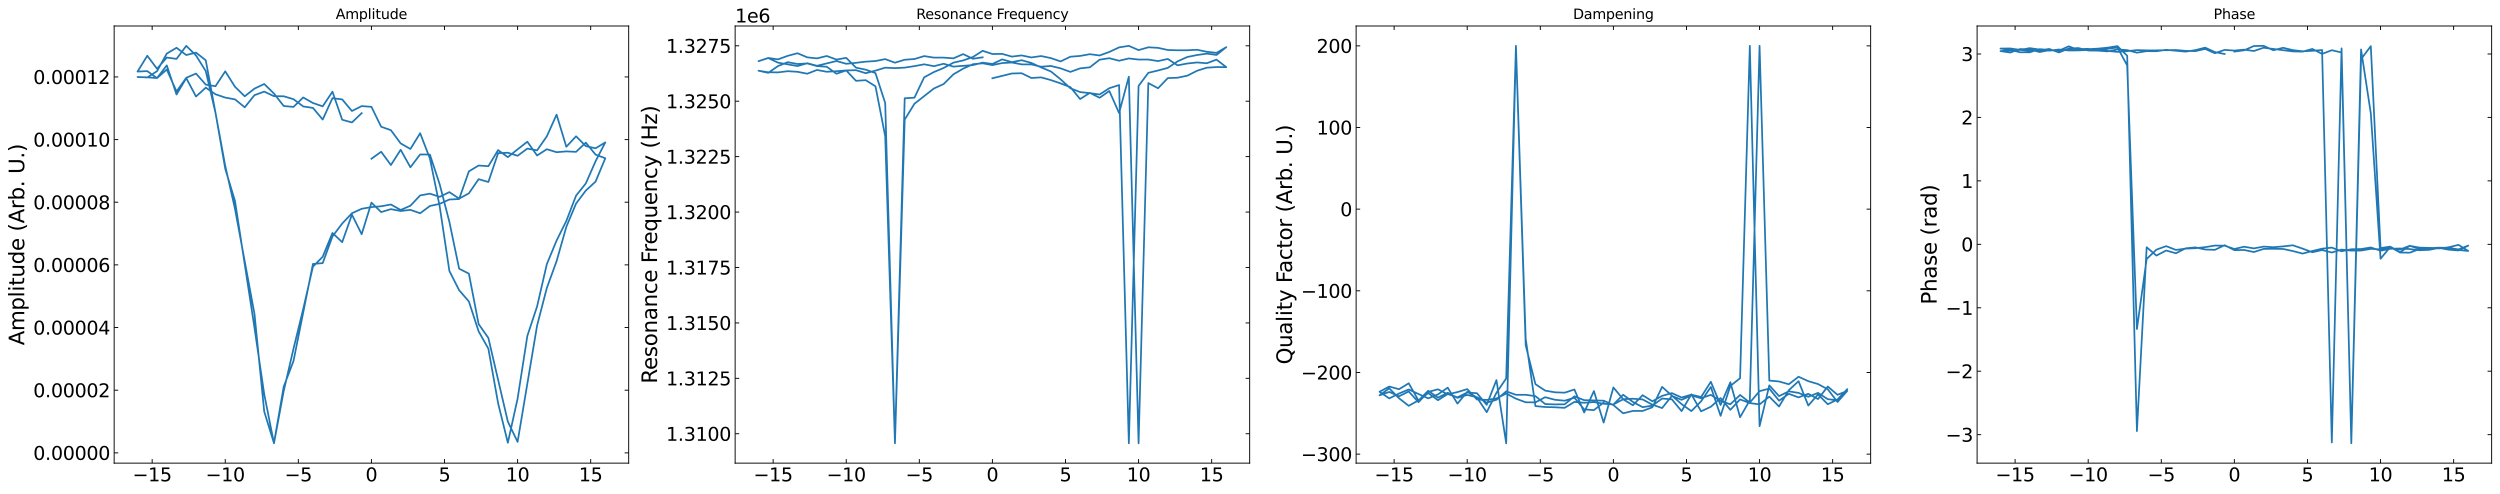 <?xml version="1.0" encoding="utf-8" standalone="no"?>
<!DOCTYPE svg PUBLIC "-//W3C//DTD SVG 1.1//EN"
  "http://www.w3.org/Graphics/SVG/1.1/DTD/svg11.dtd">
<svg xmlns:xlink="http://www.w3.org/1999/xlink" width="2152.506pt" height="424.962pt" viewBox="0 0 2152.506 424.962" xmlns="http://www.w3.org/2000/svg" version="1.1">
 <defs>
  <style type="text/css">*{stroke-linejoin: round; stroke-linecap: butt}</style>
 </defs>
 <g id="figure_1">
  <g id="patch_1">
   <path d="M 0 424.962 
L 2152.506 424.962 
L 2152.506 0 
L 0 0 
z
" style="fill: #ffffff"/>
  </g>
  <g id="axes_1">
   <g id="patch_2">
    <path d="M 98.286 398.777 
L 541.303 398.777 
L 541.303 22.358 
L 98.286 22.358 
z
" style="fill: #ffffff"/>
   </g>
   <g id="matplotlib.axis_1">
    <g id="xtick_1">
     <g id="line2d_1">
      <defs>
       <path id="m89bc731899" d="M 0 0 
L 0 -3.5 
" style="stroke: #000000; stroke-width: 0.8"/>
      </defs>
      <g>
       <use xlink:href="#m89bc731899" x="131.009" y="398.777" style="stroke: #000000; stroke-width: 0.8"/>
      </g>
     </g>
     <g id="line2d_2">
      <defs>
       <path id="md997ba0fcd" d="M 0 0 
L 0 3.5 
" style="stroke: #000000; stroke-width: 0.8"/>
      </defs>
      <g>
       <use xlink:href="#md997ba0fcd" x="131.009" y="22.358" style="stroke: #000000; stroke-width: 0.8"/>
      </g>
     </g>
     <g id="text_1">
      <!-- −15 -->
      <g transform="translate(114.125 414.435) scale(0.16 -0.16)">
       <defs>
        <path id="DejaVuSans-2212" d="M 678 2272 
L 4684 2272 
L 4684 1741 
L 678 1741 
L 678 2272 
z
" transform="scale(0.016)"/>
        <path id="DejaVuSans-31" d="M 794 531 
L 1825 531 
L 1825 4091 
L 703 3866 
L 703 4441 
L 1819 4666 
L 2450 4666 
L 2450 531 
L 3481 531 
L 3481 0 
L 794 0 
L 794 531 
z
" transform="scale(0.016)"/>
        <path id="DejaVuSans-35" d="M 691 4666 
L 3169 4666 
L 3169 4134 
L 1269 4134 
L 1269 2991 
Q 1406 3038 1543 3061 
Q 1681 3084 1819 3084 
Q 2600 3084 3056 2656 
Q 3513 2228 3513 1497 
Q 3513 744 3044 326 
Q 2575 -91 1722 -91 
Q 1428 -91 1123 -41 
Q 819 9 494 109 
L 494 744 
Q 775 591 1075 516 
Q 1375 441 1709 441 
Q 2250 441 2565 725 
Q 2881 1009 2881 1497 
Q 2881 1984 2565 2268 
Q 2250 2553 1709 2553 
Q 1456 2553 1204 2497 
Q 953 2441 691 2322 
L 691 4666 
z
" transform="scale(0.016)"/>
       </defs>
       <use xlink:href="#DejaVuSans-2212"/>
       <use xlink:href="#DejaVuSans-31" x="83.789"/>
       <use xlink:href="#DejaVuSans-35" x="147.412"/>
      </g>
     </g>
    </g>
    <g id="xtick_2">
     <g id="line2d_3">
      <g>
       <use xlink:href="#m89bc731899" x="193.937" y="398.777" style="stroke: #000000; stroke-width: 0.8"/>
      </g>
     </g>
     <g id="line2d_4">
      <g>
       <use xlink:href="#md997ba0fcd" x="193.937" y="22.358" style="stroke: #000000; stroke-width: 0.8"/>
      </g>
     </g>
     <g id="text_2">
      <!-- −10 -->
      <g transform="translate(177.053 414.435) scale(0.16 -0.16)">
       <defs>
        <path id="DejaVuSans-30" d="M 2034 4250 
Q 1547 4250 1301 3770 
Q 1056 3291 1056 2328 
Q 1056 1369 1301 889 
Q 1547 409 2034 409 
Q 2525 409 2770 889 
Q 3016 1369 3016 2328 
Q 3016 3291 2770 3770 
Q 2525 4250 2034 4250 
z
M 2034 4750 
Q 2819 4750 3233 4129 
Q 3647 3509 3647 2328 
Q 3647 1150 3233 529 
Q 2819 -91 2034 -91 
Q 1250 -91 836 529 
Q 422 1150 422 2328 
Q 422 3509 836 4129 
Q 1250 4750 2034 4750 
z
" transform="scale(0.016)"/>
       </defs>
       <use xlink:href="#DejaVuSans-2212"/>
       <use xlink:href="#DejaVuSans-31" x="83.789"/>
       <use xlink:href="#DejaVuSans-30" x="147.412"/>
      </g>
     </g>
    </g>
    <g id="xtick_3">
     <g id="line2d_5">
      <g>
       <use xlink:href="#m89bc731899" x="256.866" y="398.777" style="stroke: #000000; stroke-width: 0.8"/>
      </g>
     </g>
     <g id="line2d_6">
      <g>
       <use xlink:href="#md997ba0fcd" x="256.866" y="22.358" style="stroke: #000000; stroke-width: 0.8"/>
      </g>
     </g>
     <g id="text_3">
      <!-- −5 -->
      <g transform="translate(245.072 414.435) scale(0.16 -0.16)">
       <use xlink:href="#DejaVuSans-2212"/>
       <use xlink:href="#DejaVuSans-35" x="83.789"/>
      </g>
     </g>
    </g>
    <g id="xtick_4">
     <g id="line2d_7">
      <g>
       <use xlink:href="#m89bc731899" x="319.794" y="398.777" style="stroke: #000000; stroke-width: 0.8"/>
      </g>
     </g>
     <g id="line2d_8">
      <g>
       <use xlink:href="#md997ba0fcd" x="319.794" y="22.358" style="stroke: #000000; stroke-width: 0.8"/>
      </g>
     </g>
     <g id="text_4">
      <!-- 0 -->
      <g transform="translate(314.704 414.435) scale(0.16 -0.16)">
       <use xlink:href="#DejaVuSans-30"/>
      </g>
     </g>
    </g>
    <g id="xtick_5">
     <g id="line2d_9">
      <g>
       <use xlink:href="#m89bc731899" x="382.723" y="398.777" style="stroke: #000000; stroke-width: 0.8"/>
      </g>
     </g>
     <g id="line2d_10">
      <g>
       <use xlink:href="#md997ba0fcd" x="382.723" y="22.358" style="stroke: #000000; stroke-width: 0.8"/>
      </g>
     </g>
     <g id="text_5">
      <!-- 5 -->
      <g transform="translate(377.633 414.435) scale(0.16 -0.16)">
       <use xlink:href="#DejaVuSans-35"/>
      </g>
     </g>
    </g>
    <g id="xtick_6">
     <g id="line2d_11">
      <g>
       <use xlink:href="#m89bc731899" x="445.652" y="398.777" style="stroke: #000000; stroke-width: 0.8"/>
      </g>
     </g>
     <g id="line2d_12">
      <g>
       <use xlink:href="#md997ba0fcd" x="445.652" y="22.358" style="stroke: #000000; stroke-width: 0.8"/>
      </g>
     </g>
     <g id="text_6">
      <!-- 10 -->
      <g transform="translate(435.472 414.435) scale(0.16 -0.16)">
       <use xlink:href="#DejaVuSans-31"/>
       <use xlink:href="#DejaVuSans-30" x="63.623"/>
      </g>
     </g>
    </g>
    <g id="xtick_7">
     <g id="line2d_13">
      <g>
       <use xlink:href="#m89bc731899" x="508.58" y="398.777" style="stroke: #000000; stroke-width: 0.8"/>
      </g>
     </g>
     <g id="line2d_14">
      <g>
       <use xlink:href="#md997ba0fcd" x="508.58" y="22.358" style="stroke: #000000; stroke-width: 0.8"/>
      </g>
     </g>
     <g id="text_7">
      <!-- 15 -->
      <g transform="translate(498.4 414.435) scale(0.16 -0.16)">
       <use xlink:href="#DejaVuSans-31"/>
       <use xlink:href="#DejaVuSans-35" x="63.623"/>
      </g>
     </g>
    </g>
   </g>
   <g id="matplotlib.axis_2">
    <g id="ytick_1">
     <g id="line2d_15">
      <defs>
       <path id="m36e319c1d8" d="M 0 0 
L 3.5 0 
" style="stroke: #000000; stroke-width: 0.8"/>
      </defs>
      <g>
       <use xlink:href="#m36e319c1d8" x="98.286" y="389.895" style="stroke: #000000; stroke-width: 0.8"/>
      </g>
     </g>
     <g id="line2d_16">
      <defs>
       <path id="m0b88c77c4e" d="M 0 0 
L -3.5 0 
" style="stroke: #000000; stroke-width: 0.8"/>
      </defs>
      <g>
       <use xlink:href="#m0b88c77c4e" x="541.303" y="389.895" style="stroke: #000000; stroke-width: 0.8"/>
      </g>
     </g>
     <g id="text_8">
      <!-- 0.00000 -->
      <g transform="translate(28.621 395.973) scale(0.16 -0.16)">
       <defs>
        <path id="DejaVuSans-2e" d="M 684 794 
L 1344 794 
L 1344 0 
L 684 0 
L 684 794 
z
" transform="scale(0.016)"/>
       </defs>
       <use xlink:href="#DejaVuSans-30"/>
       <use xlink:href="#DejaVuSans-2e" x="63.623"/>
       <use xlink:href="#DejaVuSans-30" x="95.41"/>
       <use xlink:href="#DejaVuSans-30" x="159.033"/>
       <use xlink:href="#DejaVuSans-30" x="222.656"/>
       <use xlink:href="#DejaVuSans-30" x="286.279"/>
       <use xlink:href="#DejaVuSans-30" x="349.902"/>
      </g>
     </g>
    </g>
    <g id="ytick_2">
     <g id="line2d_17">
      <g>
       <use xlink:href="#m36e319c1d8" x="98.286" y="335.95" style="stroke: #000000; stroke-width: 0.8"/>
      </g>
     </g>
     <g id="line2d_18">
      <g>
       <use xlink:href="#m0b88c77c4e" x="541.303" y="335.95" style="stroke: #000000; stroke-width: 0.8"/>
      </g>
     </g>
     <g id="text_9">
      <!-- 0.00002 -->
      <g transform="translate(28.621 342.029) scale(0.16 -0.16)">
       <defs>
        <path id="DejaVuSans-32" d="M 1228 531 
L 3431 531 
L 3431 0 
L 469 0 
L 469 531 
Q 828 903 1448 1529 
Q 2069 2156 2228 2338 
Q 2531 2678 2651 2914 
Q 2772 3150 2772 3378 
Q 2772 3750 2511 3984 
Q 2250 4219 1831 4219 
Q 1534 4219 1204 4116 
Q 875 4013 500 3803 
L 500 4441 
Q 881 4594 1212 4672 
Q 1544 4750 1819 4750 
Q 2544 4750 2975 4387 
Q 3406 4025 3406 3419 
Q 3406 3131 3298 2873 
Q 3191 2616 2906 2266 
Q 2828 2175 2409 1742 
Q 1991 1309 1228 531 
z
" transform="scale(0.016)"/>
       </defs>
       <use xlink:href="#DejaVuSans-30"/>
       <use xlink:href="#DejaVuSans-2e" x="63.623"/>
       <use xlink:href="#DejaVuSans-30" x="95.41"/>
       <use xlink:href="#DejaVuSans-30" x="159.033"/>
       <use xlink:href="#DejaVuSans-30" x="222.656"/>
       <use xlink:href="#DejaVuSans-30" x="286.279"/>
       <use xlink:href="#DejaVuSans-32" x="349.902"/>
      </g>
     </g>
    </g>
    <g id="ytick_3">
     <g id="line2d_19">
      <g>
       <use xlink:href="#m36e319c1d8" x="98.286" y="282.006" style="stroke: #000000; stroke-width: 0.8"/>
      </g>
     </g>
     <g id="line2d_20">
      <g>
       <use xlink:href="#m0b88c77c4e" x="541.303" y="282.006" style="stroke: #000000; stroke-width: 0.8"/>
      </g>
     </g>
     <g id="text_10">
      <!-- 0.00004 -->
      <g transform="translate(28.621 288.085) scale(0.16 -0.16)">
       <defs>
        <path id="DejaVuSans-34" d="M 2419 4116 
L 825 1625 
L 2419 1625 
L 2419 4116 
z
M 2253 4666 
L 3047 4666 
L 3047 1625 
L 3713 1625 
L 3713 1100 
L 3047 1100 
L 3047 0 
L 2419 0 
L 2419 1100 
L 313 1100 
L 313 1709 
L 2253 4666 
z
" transform="scale(0.016)"/>
       </defs>
       <use xlink:href="#DejaVuSans-30"/>
       <use xlink:href="#DejaVuSans-2e" x="63.623"/>
       <use xlink:href="#DejaVuSans-30" x="95.41"/>
       <use xlink:href="#DejaVuSans-30" x="159.033"/>
       <use xlink:href="#DejaVuSans-30" x="222.656"/>
       <use xlink:href="#DejaVuSans-30" x="286.279"/>
       <use xlink:href="#DejaVuSans-34" x="349.902"/>
      </g>
     </g>
    </g>
    <g id="ytick_4">
     <g id="line2d_21">
      <g>
       <use xlink:href="#m36e319c1d8" x="98.286" y="228.062" style="stroke: #000000; stroke-width: 0.8"/>
      </g>
     </g>
     <g id="line2d_22">
      <g>
       <use xlink:href="#m0b88c77c4e" x="541.303" y="228.062" style="stroke: #000000; stroke-width: 0.8"/>
      </g>
     </g>
     <g id="text_11">
      <!-- 0.00006 -->
      <g transform="translate(28.621 234.14) scale(0.16 -0.16)">
       <defs>
        <path id="DejaVuSans-36" d="M 2113 2584 
Q 1688 2584 1439 2293 
Q 1191 2003 1191 1497 
Q 1191 994 1439 701 
Q 1688 409 2113 409 
Q 2538 409 2786 701 
Q 3034 994 3034 1497 
Q 3034 2003 2786 2293 
Q 2538 2584 2113 2584 
z
M 3366 4563 
L 3366 3988 
Q 3128 4100 2886 4159 
Q 2644 4219 2406 4219 
Q 1781 4219 1451 3797 
Q 1122 3375 1075 2522 
Q 1259 2794 1537 2939 
Q 1816 3084 2150 3084 
Q 2853 3084 3261 2657 
Q 3669 2231 3669 1497 
Q 3669 778 3244 343 
Q 2819 -91 2113 -91 
Q 1303 -91 875 529 
Q 447 1150 447 2328 
Q 447 3434 972 4092 
Q 1497 4750 2381 4750 
Q 2619 4750 2861 4703 
Q 3103 4656 3366 4563 
z
" transform="scale(0.016)"/>
       </defs>
       <use xlink:href="#DejaVuSans-30"/>
       <use xlink:href="#DejaVuSans-2e" x="63.623"/>
       <use xlink:href="#DejaVuSans-30" x="95.41"/>
       <use xlink:href="#DejaVuSans-30" x="159.033"/>
       <use xlink:href="#DejaVuSans-30" x="222.656"/>
       <use xlink:href="#DejaVuSans-30" x="286.279"/>
       <use xlink:href="#DejaVuSans-36" x="349.902"/>
      </g>
     </g>
    </g>
    <g id="ytick_5">
     <g id="line2d_23">
      <g>
       <use xlink:href="#m36e319c1d8" x="98.286" y="174.117" style="stroke: #000000; stroke-width: 0.8"/>
      </g>
     </g>
     <g id="line2d_24">
      <g>
       <use xlink:href="#m0b88c77c4e" x="541.303" y="174.117" style="stroke: #000000; stroke-width: 0.8"/>
      </g>
     </g>
     <g id="text_12">
      <!-- 0.00008 -->
      <g transform="translate(28.621 180.196) scale(0.16 -0.16)">
       <defs>
        <path id="DejaVuSans-38" d="M 2034 2216 
Q 1584 2216 1326 1975 
Q 1069 1734 1069 1313 
Q 1069 891 1326 650 
Q 1584 409 2034 409 
Q 2484 409 2743 651 
Q 3003 894 3003 1313 
Q 3003 1734 2745 1975 
Q 2488 2216 2034 2216 
z
M 1403 2484 
Q 997 2584 770 2862 
Q 544 3141 544 3541 
Q 544 4100 942 4425 
Q 1341 4750 2034 4750 
Q 2731 4750 3128 4425 
Q 3525 4100 3525 3541 
Q 3525 3141 3298 2862 
Q 3072 2584 2669 2484 
Q 3125 2378 3379 2068 
Q 3634 1759 3634 1313 
Q 3634 634 3220 271 
Q 2806 -91 2034 -91 
Q 1263 -91 848 271 
Q 434 634 434 1313 
Q 434 1759 690 2068 
Q 947 2378 1403 2484 
z
M 1172 3481 
Q 1172 3119 1398 2916 
Q 1625 2713 2034 2713 
Q 2441 2713 2670 2916 
Q 2900 3119 2900 3481 
Q 2900 3844 2670 4047 
Q 2441 4250 2034 4250 
Q 1625 4250 1398 4047 
Q 1172 3844 1172 3481 
z
" transform="scale(0.016)"/>
       </defs>
       <use xlink:href="#DejaVuSans-30"/>
       <use xlink:href="#DejaVuSans-2e" x="63.623"/>
       <use xlink:href="#DejaVuSans-30" x="95.41"/>
       <use xlink:href="#DejaVuSans-30" x="159.033"/>
       <use xlink:href="#DejaVuSans-30" x="222.656"/>
       <use xlink:href="#DejaVuSans-30" x="286.279"/>
       <use xlink:href="#DejaVuSans-38" x="349.902"/>
      </g>
     </g>
    </g>
    <g id="ytick_6">
     <g id="line2d_25">
      <g>
       <use xlink:href="#m36e319c1d8" x="98.286" y="120.173" style="stroke: #000000; stroke-width: 0.8"/>
      </g>
     </g>
     <g id="line2d_26">
      <g>
       <use xlink:href="#m0b88c77c4e" x="541.303" y="120.173" style="stroke: #000000; stroke-width: 0.8"/>
      </g>
     </g>
     <g id="text_13">
      <!-- 0.00010 -->
      <g transform="translate(28.621 126.252) scale(0.16 -0.16)">
       <use xlink:href="#DejaVuSans-30"/>
       <use xlink:href="#DejaVuSans-2e" x="63.623"/>
       <use xlink:href="#DejaVuSans-30" x="95.41"/>
       <use xlink:href="#DejaVuSans-30" x="159.033"/>
       <use xlink:href="#DejaVuSans-30" x="222.656"/>
       <use xlink:href="#DejaVuSans-31" x="286.279"/>
       <use xlink:href="#DejaVuSans-30" x="349.902"/>
      </g>
     </g>
    </g>
    <g id="ytick_7">
     <g id="line2d_27">
      <g>
       <use xlink:href="#m36e319c1d8" x="98.286" y="66.229" style="stroke: #000000; stroke-width: 0.8"/>
      </g>
     </g>
     <g id="line2d_28">
      <g>
       <use xlink:href="#m0b88c77c4e" x="541.303" y="66.229" style="stroke: #000000; stroke-width: 0.8"/>
      </g>
     </g>
     <g id="text_14">
      <!-- 0.00012 -->
      <g transform="translate(28.621 72.307) scale(0.16 -0.16)">
       <use xlink:href="#DejaVuSans-30"/>
       <use xlink:href="#DejaVuSans-2e" x="63.623"/>
       <use xlink:href="#DejaVuSans-30" x="95.41"/>
       <use xlink:href="#DejaVuSans-30" x="159.033"/>
       <use xlink:href="#DejaVuSans-30" x="222.656"/>
       <use xlink:href="#DejaVuSans-31" x="286.279"/>
       <use xlink:href="#DejaVuSans-32" x="349.902"/>
      </g>
     </g>
    </g>
    <g id="text_15">
     <!-- Amplitude (Arb. U.) -->
     <g transform="translate(20.877 297.309) rotate(-90) scale(0.18 -0.18)">
      <defs>
       <path id="DejaVuSans-41" d="M 2188 4044 
L 1331 1722 
L 3047 1722 
L 2188 4044 
z
M 1831 4666 
L 2547 4666 
L 4325 0 
L 3669 0 
L 3244 1197 
L 1141 1197 
L 716 0 
L 50 0 
L 1831 4666 
z
" transform="scale(0.016)"/>
       <path id="DejaVuSans-6d" d="M 3328 2828 
Q 3544 3216 3844 3400 
Q 4144 3584 4550 3584 
Q 5097 3584 5394 3201 
Q 5691 2819 5691 2113 
L 5691 0 
L 5113 0 
L 5113 2094 
Q 5113 2597 4934 2840 
Q 4756 3084 4391 3084 
Q 3944 3084 3684 2787 
Q 3425 2491 3425 1978 
L 3425 0 
L 2847 0 
L 2847 2094 
Q 2847 2600 2669 2842 
Q 2491 3084 2119 3084 
Q 1678 3084 1418 2786 
Q 1159 2488 1159 1978 
L 1159 0 
L 581 0 
L 581 3500 
L 1159 3500 
L 1159 2956 
Q 1356 3278 1631 3431 
Q 1906 3584 2284 3584 
Q 2666 3584 2933 3390 
Q 3200 3197 3328 2828 
z
" transform="scale(0.016)"/>
       <path id="DejaVuSans-70" d="M 1159 525 
L 1159 -1331 
L 581 -1331 
L 581 3500 
L 1159 3500 
L 1159 2969 
Q 1341 3281 1617 3432 
Q 1894 3584 2278 3584 
Q 2916 3584 3314 3078 
Q 3713 2572 3713 1747 
Q 3713 922 3314 415 
Q 2916 -91 2278 -91 
Q 1894 -91 1617 61 
Q 1341 213 1159 525 
z
M 3116 1747 
Q 3116 2381 2855 2742 
Q 2594 3103 2138 3103 
Q 1681 3103 1420 2742 
Q 1159 2381 1159 1747 
Q 1159 1113 1420 752 
Q 1681 391 2138 391 
Q 2594 391 2855 752 
Q 3116 1113 3116 1747 
z
" transform="scale(0.016)"/>
       <path id="DejaVuSans-6c" d="M 603 4863 
L 1178 4863 
L 1178 0 
L 603 0 
L 603 4863 
z
" transform="scale(0.016)"/>
       <path id="DejaVuSans-69" d="M 603 3500 
L 1178 3500 
L 1178 0 
L 603 0 
L 603 3500 
z
M 603 4863 
L 1178 4863 
L 1178 4134 
L 603 4134 
L 603 4863 
z
" transform="scale(0.016)"/>
       <path id="DejaVuSans-74" d="M 1172 4494 
L 1172 3500 
L 2356 3500 
L 2356 3053 
L 1172 3053 
L 1172 1153 
Q 1172 725 1289 603 
Q 1406 481 1766 481 
L 2356 481 
L 2356 0 
L 1766 0 
Q 1100 0 847 248 
Q 594 497 594 1153 
L 594 3053 
L 172 3053 
L 172 3500 
L 594 3500 
L 594 4494 
L 1172 4494 
z
" transform="scale(0.016)"/>
       <path id="DejaVuSans-75" d="M 544 1381 
L 544 3500 
L 1119 3500 
L 1119 1403 
Q 1119 906 1312 657 
Q 1506 409 1894 409 
Q 2359 409 2629 706 
Q 2900 1003 2900 1516 
L 2900 3500 
L 3475 3500 
L 3475 0 
L 2900 0 
L 2900 538 
Q 2691 219 2414 64 
Q 2138 -91 1772 -91 
Q 1169 -91 856 284 
Q 544 659 544 1381 
z
M 1991 3584 
L 1991 3584 
z
" transform="scale(0.016)"/>
       <path id="DejaVuSans-64" d="M 2906 2969 
L 2906 4863 
L 3481 4863 
L 3481 0 
L 2906 0 
L 2906 525 
Q 2725 213 2448 61 
Q 2172 -91 1784 -91 
Q 1150 -91 751 415 
Q 353 922 353 1747 
Q 353 2572 751 3078 
Q 1150 3584 1784 3584 
Q 2172 3584 2448 3432 
Q 2725 3281 2906 2969 
z
M 947 1747 
Q 947 1113 1208 752 
Q 1469 391 1925 391 
Q 2381 391 2643 752 
Q 2906 1113 2906 1747 
Q 2906 2381 2643 2742 
Q 2381 3103 1925 3103 
Q 1469 3103 1208 2742 
Q 947 2381 947 1747 
z
" transform="scale(0.016)"/>
       <path id="DejaVuSans-65" d="M 3597 1894 
L 3597 1613 
L 953 1613 
Q 991 1019 1311 708 
Q 1631 397 2203 397 
Q 2534 397 2845 478 
Q 3156 559 3463 722 
L 3463 178 
Q 3153 47 2828 -22 
Q 2503 -91 2169 -91 
Q 1331 -91 842 396 
Q 353 884 353 1716 
Q 353 2575 817 3079 
Q 1281 3584 2069 3584 
Q 2775 3584 3186 3129 
Q 3597 2675 3597 1894 
z
M 3022 2063 
Q 3016 2534 2758 2815 
Q 2500 3097 2075 3097 
Q 1594 3097 1305 2825 
Q 1016 2553 972 2059 
L 3022 2063 
z
" transform="scale(0.016)"/>
       <path id="DejaVuSans-20" transform="scale(0.016)"/>
       <path id="DejaVuSans-28" d="M 1984 4856 
Q 1566 4138 1362 3434 
Q 1159 2731 1159 2009 
Q 1159 1288 1364 580 
Q 1569 -128 1984 -844 
L 1484 -844 
Q 1016 -109 783 600 
Q 550 1309 550 2009 
Q 550 2706 781 3412 
Q 1013 4119 1484 4856 
L 1984 4856 
z
" transform="scale(0.016)"/>
       <path id="DejaVuSans-72" d="M 2631 2963 
Q 2534 3019 2420 3045 
Q 2306 3072 2169 3072 
Q 1681 3072 1420 2755 
Q 1159 2438 1159 1844 
L 1159 0 
L 581 0 
L 581 3500 
L 1159 3500 
L 1159 2956 
Q 1341 3275 1631 3429 
Q 1922 3584 2338 3584 
Q 2397 3584 2469 3576 
Q 2541 3569 2628 3553 
L 2631 2963 
z
" transform="scale(0.016)"/>
       <path id="DejaVuSans-62" d="M 3116 1747 
Q 3116 2381 2855 2742 
Q 2594 3103 2138 3103 
Q 1681 3103 1420 2742 
Q 1159 2381 1159 1747 
Q 1159 1113 1420 752 
Q 1681 391 2138 391 
Q 2594 391 2855 752 
Q 3116 1113 3116 1747 
z
M 1159 2969 
Q 1341 3281 1617 3432 
Q 1894 3584 2278 3584 
Q 2916 3584 3314 3078 
Q 3713 2572 3713 1747 
Q 3713 922 3314 415 
Q 2916 -91 2278 -91 
Q 1894 -91 1617 61 
Q 1341 213 1159 525 
L 1159 0 
L 581 0 
L 581 4863 
L 1159 4863 
L 1159 2969 
z
" transform="scale(0.016)"/>
       <path id="DejaVuSans-55" d="M 556 4666 
L 1191 4666 
L 1191 1831 
Q 1191 1081 1462 751 
Q 1734 422 2344 422 
Q 2950 422 3222 751 
Q 3494 1081 3494 1831 
L 3494 4666 
L 4128 4666 
L 4128 1753 
Q 4128 841 3676 375 
Q 3225 -91 2344 -91 
Q 1459 -91 1007 375 
Q 556 841 556 1753 
L 556 4666 
z
" transform="scale(0.016)"/>
       <path id="DejaVuSans-29" d="M 513 4856 
L 1013 4856 
Q 1481 4119 1714 3412 
Q 1947 2706 1947 2009 
Q 1947 1309 1714 600 
Q 1481 -109 1013 -844 
L 513 -844 
Q 928 -128 1133 580 
Q 1338 1288 1338 2009 
Q 1338 2731 1133 3434 
Q 928 4138 513 4856 
z
" transform="scale(0.016)"/>
      </defs>
      <use xlink:href="#DejaVuSans-41"/>
      <use xlink:href="#DejaVuSans-6d" x="68.408"/>
      <use xlink:href="#DejaVuSans-70" x="165.82"/>
      <use xlink:href="#DejaVuSans-6c" x="229.297"/>
      <use xlink:href="#DejaVuSans-69" x="257.08"/>
      <use xlink:href="#DejaVuSans-74" x="284.863"/>
      <use xlink:href="#DejaVuSans-75" x="324.072"/>
      <use xlink:href="#DejaVuSans-64" x="387.451"/>
      <use xlink:href="#DejaVuSans-65" x="450.928"/>
      <use xlink:href="#DejaVuSans-20" x="512.451"/>
      <use xlink:href="#DejaVuSans-28" x="544.238"/>
      <use xlink:href="#DejaVuSans-41" x="583.252"/>
      <use xlink:href="#DejaVuSans-72" x="651.66"/>
      <use xlink:href="#DejaVuSans-62" x="692.773"/>
      <use xlink:href="#DejaVuSans-2e" x="756.25"/>
      <use xlink:href="#DejaVuSans-20" x="788.037"/>
      <use xlink:href="#DejaVuSans-55" x="819.824"/>
      <use xlink:href="#DejaVuSans-2e" x="893.018"/>
      <use xlink:href="#DejaVuSans-29" x="924.805"/>
     </g>
    </g>
   </g>
   <g id="line2d_29">
    <path d="M 319.794 136.676 
L 328.185 130.682 
L 336.575 142.098 
L 344.966 128.957 
L 353.356 144.031 
L 361.747 132.972 
L 370.137 133.063 
L 378.528 158.564 
L 386.918 191.043 
L 395.309 231.352 
L 403.699 235.588 
L 412.09 279.035 
L 420.48 290.975 
L 437.261 363.046 
L 445.652 380.459 
L 462.433 280.308 
L 470.823 247.933 
L 479.214 224.889 
L 487.604 195.314 
L 495.995 175.237 
L 504.385 164.076 
L 512.775 156.383 
L 521.166 136.255 
L 512.775 133.111 
L 504.385 122.803 
L 495.995 130.746 
L 487.604 130.348 
L 479.214 131.037 
L 470.823 128.479 
L 462.433 133.878 
L 454.042 122.027 
L 445.652 128.568 
L 437.261 135.304 
L 428.871 129.22 
L 420.48 143.098 
L 412.09 142.511 
L 403.699 147.559 
L 395.309 171.377 
L 386.918 171.769 
L 378.528 175.515 
L 370.137 177.367 
L 361.747 183.615 
L 353.356 180.689 
L 344.966 181.679 
L 336.575 180.06 
L 328.185 182.599 
L 319.794 174.481 
L 311.404 201.663 
L 303.013 184.82 
L 294.623 208.507 
L 286.232 200.576 
L 277.842 221.064 
L 269.451 229.546 
L 261.061 266.084 
L 252.671 300.353 
L 244.28 336.681 
L 235.89 381.668 
L 227.499 339.445 
L 219.109 282.219 
L 202.328 173.056 
L 193.937 145.326 
L 185.547 97.051 
L 177.156 51.914 
L 168.766 45.277 
L 160.375 47.388 
L 151.985 41.146 
L 143.594 46.141 
L 135.204 61.279 
L 126.813 66.693 
L 118.423 66.292 
L 126.813 66.575 
L 135.204 67.212 
L 143.594 56.299 
L 151.985 81.337 
L 160.375 67.291 
L 168.766 83.082 
L 177.156 75.458 
L 185.547 81.159 
L 193.937 84.025 
L 202.328 85.556 
L 210.718 92.38 
L 219.109 81.932 
L 227.499 78.88 
L 235.89 82.818 
L 244.28 82.879 
L 252.671 85.386 
L 261.061 91.639 
L 269.451 92.921 
L 277.842 102.931 
L 286.232 84.518 
L 294.623 85.582 
L 303.013 95.576 
L 311.404 91.34 
L 319.794 91.977 
L 328.185 109.135 
L 336.575 112.093 
L 344.966 123.473 
L 353.356 128.263 
L 361.747 114.7 
L 370.137 136.43 
L 378.528 177.42 
L 386.918 233.302 
L 395.309 249.846 
L 403.699 259.561 
L 412.09 285.313 
L 420.48 300.193 
L 428.871 347.18 
L 437.261 381.214 
L 445.652 343.232 
L 454.042 289.223 
L 462.433 263.859 
L 470.823 227.417 
L 479.214 207.132 
L 487.604 190.239 
L 495.995 168.457 
L 504.385 157.95 
L 512.775 138.866 
L 521.166 122.606 
L 512.775 127.685 
L 504.385 125.816 
L 495.995 117.347 
L 487.604 126.36 
L 479.214 98.703 
L 470.823 117.376 
L 462.433 129.47 
L 454.042 127.939 
L 445.652 134.126 
L 437.261 131.506 
L 428.871 131.886 
L 420.48 156.703 
L 412.09 154.263 
L 403.699 166.471 
L 395.309 171.028 
L 386.918 165.403 
L 378.528 169.479 
L 370.137 166.751 
L 361.747 168.248 
L 353.356 177.132 
L 344.966 180.785 
L 336.575 176.068 
L 328.185 177.603 
L 319.794 178.297 
L 311.404 179.772 
L 303.013 183.62 
L 294.623 192.471 
L 286.232 203.597 
L 277.842 226.541 
L 269.451 227.278 
L 252.671 310.92 
L 244.28 332.882 
L 235.89 381.547 
L 227.499 354.351 
L 219.109 270.258 
L 202.328 179.845 
L 193.937 142.857 
L 185.547 97.131 
L 177.156 61.186 
L 168.766 47.765 
L 160.375 39.468 
L 151.985 50.713 
L 143.594 49.546 
L 135.204 59.192 
L 126.813 48.004 
L 118.423 61.614 
L 126.813 61.232 
L 135.204 67.254 
L 143.594 59.842 
L 151.985 78.772 
L 160.375 66.995 
L 168.766 63.323 
L 177.156 72.856 
L 185.547 74.221 
L 193.937 61.416 
L 202.328 74.714 
L 210.718 82.906 
L 219.109 76.296 
L 227.499 72.322 
L 235.89 80.54 
L 244.28 91.268 
L 252.671 92.041 
L 261.061 83.918 
L 269.451 88.683 
L 277.842 91.56 
L 286.232 78.96 
L 294.623 103.101 
L 303.013 105.423 
L 311.404 97.414 
L 311.404 97.414 
" clip-path="url(#p6db7cfe5b1)" style="fill: none; stroke: #1f77b4; stroke-width: 1.5; stroke-linecap: square"/>
   </g>
   <g id="patch_3">
    <path d="M 98.286 398.777 
L 98.286 22.358 
" style="fill: none; stroke: #000000; stroke-width: 0.8; stroke-linejoin: miter; stroke-linecap: square"/>
   </g>
   <g id="patch_4">
    <path d="M 541.303 398.777 
L 541.303 22.358 
" style="fill: none; stroke: #000000; stroke-width: 0.8; stroke-linejoin: miter; stroke-linecap: square"/>
   </g>
   <g id="patch_5">
    <path d="M 98.286 398.777 
L 541.303 398.777 
" style="fill: none; stroke: #000000; stroke-width: 0.8; stroke-linejoin: miter; stroke-linecap: square"/>
   </g>
   <g id="patch_6">
    <path d="M 98.286 22.358 
L 541.303 22.358 
" style="fill: none; stroke: #000000; stroke-width: 0.8; stroke-linejoin: miter; stroke-linecap: square"/>
   </g>
   <g id="text_16">
    <!-- Amplitude -->
    <g transform="translate(289.047 16.358) scale(0.12 -0.12)">
     <use xlink:href="#DejaVuSans-41"/>
     <use xlink:href="#DejaVuSans-6d" x="68.408"/>
     <use xlink:href="#DejaVuSans-70" x="165.82"/>
     <use xlink:href="#DejaVuSans-6c" x="229.297"/>
     <use xlink:href="#DejaVuSans-69" x="257.08"/>
     <use xlink:href="#DejaVuSans-74" x="284.863"/>
     <use xlink:href="#DejaVuSans-75" x="324.072"/>
     <use xlink:href="#DejaVuSans-64" x="387.451"/>
     <use xlink:href="#DejaVuSans-65" x="450.928"/>
    </g>
   </g>
  </g>
  <g id="axes_2">
   <g id="patch_7">
    <path d="M 632.953 398.777 
L 1075.971 398.777 
L 1075.971 22.358 
L 632.953 22.358 
z
" style="fill: #ffffff"/>
   </g>
   <g id="matplotlib.axis_3">
    <g id="xtick_8">
     <g id="line2d_30">
      <g>
       <use xlink:href="#m89bc731899" x="665.676" y="398.777" style="stroke: #000000; stroke-width: 0.8"/>
      </g>
     </g>
     <g id="line2d_31">
      <g>
       <use xlink:href="#md997ba0fcd" x="665.676" y="22.358" style="stroke: #000000; stroke-width: 0.8"/>
      </g>
     </g>
     <g id="text_17">
      <!-- −15 -->
      <g transform="translate(648.792 414.435) scale(0.16 -0.16)">
       <use xlink:href="#DejaVuSans-2212"/>
       <use xlink:href="#DejaVuSans-31" x="83.789"/>
       <use xlink:href="#DejaVuSans-35" x="147.412"/>
      </g>
     </g>
    </g>
    <g id="xtick_9">
     <g id="line2d_32">
      <g>
       <use xlink:href="#m89bc731899" x="728.605" y="398.777" style="stroke: #000000; stroke-width: 0.8"/>
      </g>
     </g>
     <g id="line2d_33">
      <g>
       <use xlink:href="#md997ba0fcd" x="728.605" y="22.358" style="stroke: #000000; stroke-width: 0.8"/>
      </g>
     </g>
     <g id="text_18">
      <!-- −10 -->
      <g transform="translate(711.721 414.435) scale(0.16 -0.16)">
       <use xlink:href="#DejaVuSans-2212"/>
       <use xlink:href="#DejaVuSans-31" x="83.789"/>
       <use xlink:href="#DejaVuSans-30" x="147.412"/>
      </g>
     </g>
    </g>
    <g id="xtick_10">
     <g id="line2d_34">
      <g>
       <use xlink:href="#m89bc731899" x="791.533" y="398.777" style="stroke: #000000; stroke-width: 0.8"/>
      </g>
     </g>
     <g id="line2d_35">
      <g>
       <use xlink:href="#md997ba0fcd" x="791.533" y="22.358" style="stroke: #000000; stroke-width: 0.8"/>
      </g>
     </g>
     <g id="text_19">
      <!-- −5 -->
      <g transform="translate(779.74 414.435) scale(0.16 -0.16)">
       <use xlink:href="#DejaVuSans-2212"/>
       <use xlink:href="#DejaVuSans-35" x="83.789"/>
      </g>
     </g>
    </g>
    <g id="xtick_11">
     <g id="line2d_36">
      <g>
       <use xlink:href="#m89bc731899" x="854.462" y="398.777" style="stroke: #000000; stroke-width: 0.8"/>
      </g>
     </g>
     <g id="line2d_37">
      <g>
       <use xlink:href="#md997ba0fcd" x="854.462" y="22.358" style="stroke: #000000; stroke-width: 0.8"/>
      </g>
     </g>
     <g id="text_20">
      <!-- 0 -->
      <g transform="translate(849.372 414.435) scale(0.16 -0.16)">
       <use xlink:href="#DejaVuSans-30"/>
      </g>
     </g>
    </g>
    <g id="xtick_12">
     <g id="line2d_38">
      <g>
       <use xlink:href="#m89bc731899" x="917.39" y="398.777" style="stroke: #000000; stroke-width: 0.8"/>
      </g>
     </g>
     <g id="line2d_39">
      <g>
       <use xlink:href="#md997ba0fcd" x="917.39" y="22.358" style="stroke: #000000; stroke-width: 0.8"/>
      </g>
     </g>
     <g id="text_21">
      <!-- 5 -->
      <g transform="translate(912.3 414.435) scale(0.16 -0.16)">
       <use xlink:href="#DejaVuSans-35"/>
      </g>
     </g>
    </g>
    <g id="xtick_13">
     <g id="line2d_40">
      <g>
       <use xlink:href="#m89bc731899" x="980.319" y="398.777" style="stroke: #000000; stroke-width: 0.8"/>
      </g>
     </g>
     <g id="line2d_41">
      <g>
       <use xlink:href="#md997ba0fcd" x="980.319" y="22.358" style="stroke: #000000; stroke-width: 0.8"/>
      </g>
     </g>
     <g id="text_22">
      <!-- 10 -->
      <g transform="translate(970.139 414.435) scale(0.16 -0.16)">
       <use xlink:href="#DejaVuSans-31"/>
       <use xlink:href="#DejaVuSans-30" x="63.623"/>
      </g>
     </g>
    </g>
    <g id="xtick_14">
     <g id="line2d_42">
      <g>
       <use xlink:href="#m89bc731899" x="1043.248" y="398.777" style="stroke: #000000; stroke-width: 0.8"/>
      </g>
     </g>
     <g id="line2d_43">
      <g>
       <use xlink:href="#md997ba0fcd" x="1043.248" y="22.358" style="stroke: #000000; stroke-width: 0.8"/>
      </g>
     </g>
     <g id="text_23">
      <!-- 15 -->
      <g transform="translate(1033.068 414.435) scale(0.16 -0.16)">
       <use xlink:href="#DejaVuSans-31"/>
       <use xlink:href="#DejaVuSans-35" x="63.623"/>
      </g>
     </g>
    </g>
   </g>
   <g id="matplotlib.axis_4">
    <g id="ytick_8">
     <g id="line2d_44">
      <g>
       <use xlink:href="#m36e319c1d8" x="632.953" y="373.464" style="stroke: #000000; stroke-width: 0.8"/>
      </g>
     </g>
     <g id="line2d_45">
      <g>
       <use xlink:href="#m0b88c77c4e" x="1075.971" y="373.464" style="stroke: #000000; stroke-width: 0.8"/>
      </g>
     </g>
     <g id="text_24">
      <!-- 1.3100 -->
      <g transform="translate(573.468 379.543) scale(0.16 -0.16)">
       <defs>
        <path id="DejaVuSans-33" d="M 2597 2516 
Q 3050 2419 3304 2112 
Q 3559 1806 3559 1356 
Q 3559 666 3084 287 
Q 2609 -91 1734 -91 
Q 1441 -91 1130 -33 
Q 819 25 488 141 
L 488 750 
Q 750 597 1062 519 
Q 1375 441 1716 441 
Q 2309 441 2620 675 
Q 2931 909 2931 1356 
Q 2931 1769 2642 2001 
Q 2353 2234 1838 2234 
L 1294 2234 
L 1294 2753 
L 1863 2753 
Q 2328 2753 2575 2939 
Q 2822 3125 2822 3475 
Q 2822 3834 2567 4026 
Q 2313 4219 1838 4219 
Q 1578 4219 1281 4162 
Q 984 4106 628 3988 
L 628 4550 
Q 988 4650 1302 4700 
Q 1616 4750 1894 4750 
Q 2613 4750 3031 4423 
Q 3450 4097 3450 3541 
Q 3450 3153 3228 2886 
Q 3006 2619 2597 2516 
z
" transform="scale(0.016)"/>
       </defs>
       <use xlink:href="#DejaVuSans-31"/>
       <use xlink:href="#DejaVuSans-2e" x="63.623"/>
       <use xlink:href="#DejaVuSans-33" x="95.41"/>
       <use xlink:href="#DejaVuSans-31" x="159.033"/>
       <use xlink:href="#DejaVuSans-30" x="222.656"/>
       <use xlink:href="#DejaVuSans-30" x="286.279"/>
      </g>
     </g>
    </g>
    <g id="ytick_9">
     <g id="line2d_46">
      <g>
       <use xlink:href="#m36e319c1d8" x="632.953" y="325.743" style="stroke: #000000; stroke-width: 0.8"/>
      </g>
     </g>
     <g id="line2d_47">
      <g>
       <use xlink:href="#m0b88c77c4e" x="1075.971" y="325.743" style="stroke: #000000; stroke-width: 0.8"/>
      </g>
     </g>
     <g id="text_25">
      <!-- 1.3125 -->
      <g transform="translate(573.468 331.821) scale(0.16 -0.16)">
       <use xlink:href="#DejaVuSans-31"/>
       <use xlink:href="#DejaVuSans-2e" x="63.623"/>
       <use xlink:href="#DejaVuSans-33" x="95.41"/>
       <use xlink:href="#DejaVuSans-31" x="159.033"/>
       <use xlink:href="#DejaVuSans-32" x="222.656"/>
       <use xlink:href="#DejaVuSans-35" x="286.279"/>
      </g>
     </g>
    </g>
    <g id="ytick_10">
     <g id="line2d_48">
      <g>
       <use xlink:href="#m36e319c1d8" x="632.953" y="278.021" style="stroke: #000000; stroke-width: 0.8"/>
      </g>
     </g>
     <g id="line2d_49">
      <g>
       <use xlink:href="#m0b88c77c4e" x="1075.971" y="278.021" style="stroke: #000000; stroke-width: 0.8"/>
      </g>
     </g>
     <g id="text_26">
      <!-- 1.3150 -->
      <g transform="translate(573.468 284.1) scale(0.16 -0.16)">
       <use xlink:href="#DejaVuSans-31"/>
       <use xlink:href="#DejaVuSans-2e" x="63.623"/>
       <use xlink:href="#DejaVuSans-33" x="95.41"/>
       <use xlink:href="#DejaVuSans-31" x="159.033"/>
       <use xlink:href="#DejaVuSans-35" x="222.656"/>
       <use xlink:href="#DejaVuSans-30" x="286.279"/>
      </g>
     </g>
    </g>
    <g id="ytick_11">
     <g id="line2d_50">
      <g>
       <use xlink:href="#m36e319c1d8" x="632.953" y="230.299" style="stroke: #000000; stroke-width: 0.8"/>
      </g>
     </g>
     <g id="line2d_51">
      <g>
       <use xlink:href="#m0b88c77c4e" x="1075.971" y="230.299" style="stroke: #000000; stroke-width: 0.8"/>
      </g>
     </g>
     <g id="text_27">
      <!-- 1.3175 -->
      <g transform="translate(573.468 236.378) scale(0.16 -0.16)">
       <defs>
        <path id="DejaVuSans-37" d="M 525 4666 
L 3525 4666 
L 3525 4397 
L 1831 0 
L 1172 0 
L 2766 4134 
L 525 4134 
L 525 4666 
z
" transform="scale(0.016)"/>
       </defs>
       <use xlink:href="#DejaVuSans-31"/>
       <use xlink:href="#DejaVuSans-2e" x="63.623"/>
       <use xlink:href="#DejaVuSans-33" x="95.41"/>
       <use xlink:href="#DejaVuSans-31" x="159.033"/>
       <use xlink:href="#DejaVuSans-37" x="222.656"/>
       <use xlink:href="#DejaVuSans-35" x="286.279"/>
      </g>
     </g>
    </g>
    <g id="ytick_12">
     <g id="line2d_52">
      <g>
       <use xlink:href="#m36e319c1d8" x="632.953" y="182.578" style="stroke: #000000; stroke-width: 0.8"/>
      </g>
     </g>
     <g id="line2d_53">
      <g>
       <use xlink:href="#m0b88c77c4e" x="1075.971" y="182.578" style="stroke: #000000; stroke-width: 0.8"/>
      </g>
     </g>
     <g id="text_28">
      <!-- 1.3200 -->
      <g transform="translate(573.468 188.656) scale(0.16 -0.16)">
       <use xlink:href="#DejaVuSans-31"/>
       <use xlink:href="#DejaVuSans-2e" x="63.623"/>
       <use xlink:href="#DejaVuSans-33" x="95.41"/>
       <use xlink:href="#DejaVuSans-32" x="159.033"/>
       <use xlink:href="#DejaVuSans-30" x="222.656"/>
       <use xlink:href="#DejaVuSans-30" x="286.279"/>
      </g>
     </g>
    </g>
    <g id="ytick_13">
     <g id="line2d_54">
      <g>
       <use xlink:href="#m36e319c1d8" x="632.953" y="134.856" style="stroke: #000000; stroke-width: 0.8"/>
      </g>
     </g>
     <g id="line2d_55">
      <g>
       <use xlink:href="#m0b88c77c4e" x="1075.971" y="134.856" style="stroke: #000000; stroke-width: 0.8"/>
      </g>
     </g>
     <g id="text_29">
      <!-- 1.3225 -->
      <g transform="translate(573.468 140.935) scale(0.16 -0.16)">
       <use xlink:href="#DejaVuSans-31"/>
       <use xlink:href="#DejaVuSans-2e" x="63.623"/>
       <use xlink:href="#DejaVuSans-33" x="95.41"/>
       <use xlink:href="#DejaVuSans-32" x="159.033"/>
       <use xlink:href="#DejaVuSans-32" x="222.656"/>
       <use xlink:href="#DejaVuSans-35" x="286.279"/>
      </g>
     </g>
    </g>
    <g id="ytick_14">
     <g id="line2d_56">
      <g>
       <use xlink:href="#m36e319c1d8" x="632.953" y="87.134" style="stroke: #000000; stroke-width: 0.8"/>
      </g>
     </g>
     <g id="line2d_57">
      <g>
       <use xlink:href="#m0b88c77c4e" x="1075.971" y="87.134" style="stroke: #000000; stroke-width: 0.8"/>
      </g>
     </g>
     <g id="text_30">
      <!-- 1.3250 -->
      <g transform="translate(573.468 93.213) scale(0.16 -0.16)">
       <use xlink:href="#DejaVuSans-31"/>
       <use xlink:href="#DejaVuSans-2e" x="63.623"/>
       <use xlink:href="#DejaVuSans-33" x="95.41"/>
       <use xlink:href="#DejaVuSans-32" x="159.033"/>
       <use xlink:href="#DejaVuSans-35" x="222.656"/>
       <use xlink:href="#DejaVuSans-30" x="286.279"/>
      </g>
     </g>
    </g>
    <g id="ytick_15">
     <g id="line2d_58">
      <g>
       <use xlink:href="#m36e319c1d8" x="632.953" y="39.413" style="stroke: #000000; stroke-width: 0.8"/>
      </g>
     </g>
     <g id="line2d_59">
      <g>
       <use xlink:href="#m0b88c77c4e" x="1075.971" y="39.413" style="stroke: #000000; stroke-width: 0.8"/>
      </g>
     </g>
     <g id="text_31">
      <!-- 1.3275 -->
      <g transform="translate(573.468 45.491) scale(0.16 -0.16)">
       <use xlink:href="#DejaVuSans-31"/>
       <use xlink:href="#DejaVuSans-2e" x="63.623"/>
       <use xlink:href="#DejaVuSans-33" x="95.41"/>
       <use xlink:href="#DejaVuSans-32" x="159.033"/>
       <use xlink:href="#DejaVuSans-37" x="222.656"/>
       <use xlink:href="#DejaVuSans-35" x="286.279"/>
      </g>
     </g>
    </g>
    <g id="text_32">
     <!-- Resonance Frequency (Hz) -->
     <g transform="translate(565.725 330.287) rotate(-90) scale(0.18 -0.18)">
      <defs>
       <path id="DejaVuSans-52" d="M 2841 2188 
Q 3044 2119 3236 1894 
Q 3428 1669 3622 1275 
L 4263 0 
L 3584 0 
L 2988 1197 
Q 2756 1666 2539 1819 
Q 2322 1972 1947 1972 
L 1259 1972 
L 1259 0 
L 628 0 
L 628 4666 
L 2053 4666 
Q 2853 4666 3247 4331 
Q 3641 3997 3641 3322 
Q 3641 2881 3436 2590 
Q 3231 2300 2841 2188 
z
M 1259 4147 
L 1259 2491 
L 2053 2491 
Q 2509 2491 2742 2702 
Q 2975 2913 2975 3322 
Q 2975 3731 2742 3939 
Q 2509 4147 2053 4147 
L 1259 4147 
z
" transform="scale(0.016)"/>
       <path id="DejaVuSans-73" d="M 2834 3397 
L 2834 2853 
Q 2591 2978 2328 3040 
Q 2066 3103 1784 3103 
Q 1356 3103 1142 2972 
Q 928 2841 928 2578 
Q 928 2378 1081 2264 
Q 1234 2150 1697 2047 
L 1894 2003 
Q 2506 1872 2764 1633 
Q 3022 1394 3022 966 
Q 3022 478 2636 193 
Q 2250 -91 1575 -91 
Q 1294 -91 989 -36 
Q 684 19 347 128 
L 347 722 
Q 666 556 975 473 
Q 1284 391 1588 391 
Q 1994 391 2212 530 
Q 2431 669 2431 922 
Q 2431 1156 2273 1281 
Q 2116 1406 1581 1522 
L 1381 1569 
Q 847 1681 609 1914 
Q 372 2147 372 2553 
Q 372 3047 722 3315 
Q 1072 3584 1716 3584 
Q 2034 3584 2315 3537 
Q 2597 3491 2834 3397 
z
" transform="scale(0.016)"/>
       <path id="DejaVuSans-6f" d="M 1959 3097 
Q 1497 3097 1228 2736 
Q 959 2375 959 1747 
Q 959 1119 1226 758 
Q 1494 397 1959 397 
Q 2419 397 2687 759 
Q 2956 1122 2956 1747 
Q 2956 2369 2687 2733 
Q 2419 3097 1959 3097 
z
M 1959 3584 
Q 2709 3584 3137 3096 
Q 3566 2609 3566 1747 
Q 3566 888 3137 398 
Q 2709 -91 1959 -91 
Q 1206 -91 779 398 
Q 353 888 353 1747 
Q 353 2609 779 3096 
Q 1206 3584 1959 3584 
z
" transform="scale(0.016)"/>
       <path id="DejaVuSans-6e" d="M 3513 2113 
L 3513 0 
L 2938 0 
L 2938 2094 
Q 2938 2591 2744 2837 
Q 2550 3084 2163 3084 
Q 1697 3084 1428 2787 
Q 1159 2491 1159 1978 
L 1159 0 
L 581 0 
L 581 3500 
L 1159 3500 
L 1159 2956 
Q 1366 3272 1645 3428 
Q 1925 3584 2291 3584 
Q 2894 3584 3203 3211 
Q 3513 2838 3513 2113 
z
" transform="scale(0.016)"/>
       <path id="DejaVuSans-61" d="M 2194 1759 
Q 1497 1759 1228 1600 
Q 959 1441 959 1056 
Q 959 750 1161 570 
Q 1363 391 1709 391 
Q 2188 391 2477 730 
Q 2766 1069 2766 1631 
L 2766 1759 
L 2194 1759 
z
M 3341 1997 
L 3341 0 
L 2766 0 
L 2766 531 
Q 2569 213 2275 61 
Q 1981 -91 1556 -91 
Q 1019 -91 701 211 
Q 384 513 384 1019 
Q 384 1609 779 1909 
Q 1175 2209 1959 2209 
L 2766 2209 
L 2766 2266 
Q 2766 2663 2505 2880 
Q 2244 3097 1772 3097 
Q 1472 3097 1187 3025 
Q 903 2953 641 2809 
L 641 3341 
Q 956 3463 1253 3523 
Q 1550 3584 1831 3584 
Q 2591 3584 2966 3190 
Q 3341 2797 3341 1997 
z
" transform="scale(0.016)"/>
       <path id="DejaVuSans-63" d="M 3122 3366 
L 3122 2828 
Q 2878 2963 2633 3030 
Q 2388 3097 2138 3097 
Q 1578 3097 1268 2742 
Q 959 2388 959 1747 
Q 959 1106 1268 751 
Q 1578 397 2138 397 
Q 2388 397 2633 464 
Q 2878 531 3122 666 
L 3122 134 
Q 2881 22 2623 -34 
Q 2366 -91 2075 -91 
Q 1284 -91 818 406 
Q 353 903 353 1747 
Q 353 2603 823 3093 
Q 1294 3584 2113 3584 
Q 2378 3584 2631 3529 
Q 2884 3475 3122 3366 
z
" transform="scale(0.016)"/>
       <path id="DejaVuSans-46" d="M 628 4666 
L 3309 4666 
L 3309 4134 
L 1259 4134 
L 1259 2759 
L 3109 2759 
L 3109 2228 
L 1259 2228 
L 1259 0 
L 628 0 
L 628 4666 
z
" transform="scale(0.016)"/>
       <path id="DejaVuSans-71" d="M 947 1747 
Q 947 1113 1208 752 
Q 1469 391 1925 391 
Q 2381 391 2643 752 
Q 2906 1113 2906 1747 
Q 2906 2381 2643 2742 
Q 2381 3103 1925 3103 
Q 1469 3103 1208 2742 
Q 947 2381 947 1747 
z
M 2906 525 
Q 2725 213 2448 61 
Q 2172 -91 1784 -91 
Q 1150 -91 751 415 
Q 353 922 353 1747 
Q 353 2572 751 3078 
Q 1150 3584 1784 3584 
Q 2172 3584 2448 3432 
Q 2725 3281 2906 2969 
L 2906 3500 
L 3481 3500 
L 3481 -1331 
L 2906 -1331 
L 2906 525 
z
" transform="scale(0.016)"/>
       <path id="DejaVuSans-79" d="M 2059 -325 
Q 1816 -950 1584 -1140 
Q 1353 -1331 966 -1331 
L 506 -1331 
L 506 -850 
L 844 -850 
Q 1081 -850 1212 -737 
Q 1344 -625 1503 -206 
L 1606 56 
L 191 3500 
L 800 3500 
L 1894 763 
L 2988 3500 
L 3597 3500 
L 2059 -325 
z
" transform="scale(0.016)"/>
       <path id="DejaVuSans-48" d="M 628 4666 
L 1259 4666 
L 1259 2753 
L 3553 2753 
L 3553 4666 
L 4184 4666 
L 4184 0 
L 3553 0 
L 3553 2222 
L 1259 2222 
L 1259 0 
L 628 0 
L 628 4666 
z
" transform="scale(0.016)"/>
       <path id="DejaVuSans-7a" d="M 353 3500 
L 3084 3500 
L 3084 2975 
L 922 459 
L 3084 459 
L 3084 0 
L 275 0 
L 275 525 
L 2438 3041 
L 353 3041 
L 353 3500 
z
" transform="scale(0.016)"/>
      </defs>
      <use xlink:href="#DejaVuSans-52"/>
      <use xlink:href="#DejaVuSans-65" x="64.982"/>
      <use xlink:href="#DejaVuSans-73" x="126.506"/>
      <use xlink:href="#DejaVuSans-6f" x="178.605"/>
      <use xlink:href="#DejaVuSans-6e" x="239.787"/>
      <use xlink:href="#DejaVuSans-61" x="303.166"/>
      <use xlink:href="#DejaVuSans-6e" x="364.445"/>
      <use xlink:href="#DejaVuSans-63" x="427.824"/>
      <use xlink:href="#DejaVuSans-65" x="482.805"/>
      <use xlink:href="#DejaVuSans-20" x="544.328"/>
      <use xlink:href="#DejaVuSans-46" x="576.115"/>
      <use xlink:href="#DejaVuSans-72" x="626.385"/>
      <use xlink:href="#DejaVuSans-65" x="665.248"/>
      <use xlink:href="#DejaVuSans-71" x="726.771"/>
      <use xlink:href="#DejaVuSans-75" x="790.248"/>
      <use xlink:href="#DejaVuSans-65" x="853.627"/>
      <use xlink:href="#DejaVuSans-6e" x="915.15"/>
      <use xlink:href="#DejaVuSans-63" x="978.529"/>
      <use xlink:href="#DejaVuSans-79" x="1033.51"/>
      <use xlink:href="#DejaVuSans-20" x="1092.689"/>
      <use xlink:href="#DejaVuSans-28" x="1124.477"/>
      <use xlink:href="#DejaVuSans-48" x="1163.49"/>
      <use xlink:href="#DejaVuSans-7a" x="1238.686"/>
      <use xlink:href="#DejaVuSans-29" x="1291.176"/>
     </g>
    </g>
    <g id="text_33">
     <!-- 1e6 -->
     <g transform="translate(632.953 19.358) scale(0.16 -0.16)">
      <use xlink:href="#DejaVuSans-31"/>
      <use xlink:href="#DejaVuSans-65" x="63.623"/>
      <use xlink:href="#DejaVuSans-36" x="125.146"/>
     </g>
    </g>
   </g>
   <g id="line2d_60">
    <path d="M 854.462 67.38 
L 871.243 63.278 
L 879.633 63.049 
L 888.024 67.151 
L 896.414 66.616 
L 904.805 68.943 
L 913.195 71.823 
L 921.586 75.023 
L 929.976 85.278 
L 938.367 79.95 
L 946.757 84.166 
L 955.148 78.344 
L 963.538 97.354 
L 971.929 66.01 
L 980.319 381.668 
L 988.71 71.529 
L 997.1 75.994 
L 1005.491 67.234 
L 1013.881 66.915 
L 1022.272 65.173 
L 1030.662 60.94 
L 1039.053 58.27 
L 1047.443 57.745 
L 1055.833 57.836 
L 1047.443 51.329 
L 1039.053 54.462 
L 1030.662 53.774 
L 1022.272 54.681 
L 1013.881 56.258 
L 1005.491 50.754 
L 997.1 52.591 
L 988.71 51.269 
L 980.319 51.279 
L 971.929 50.312 
L 963.538 52.3 
L 955.148 50.119 
L 946.757 51.388 
L 938.367 57.945 
L 929.976 58.864 
L 921.586 61.904 
L 913.195 58.847 
L 904.805 56.79 
L 896.414 57.444 
L 888.024 55.48 
L 879.633 55.418 
L 871.243 53.827 
L 862.852 54.304 
L 854.462 56.048 
L 846.071 54.512 
L 837.681 55.282 
L 829.29 59.105 
L 820.9 63.999 
L 812.509 72.324 
L 804.119 76.173 
L 787.338 89.332 
L 778.948 102.968 
L 770.557 381.668 
L 762.167 117.199 
L 753.776 74.297 
L 745.386 69.041 
L 736.995 69.577 
L 728.605 60.637 
L 720.214 63.5 
L 711.824 57.475 
L 703.433 56.912 
L 695.043 54.619 
L 686.652 55.103 
L 678.262 53.529 
L 669.871 56.879 
L 661.481 62.732 
L 653.09 60.878 
L 661.481 62.235 
L 669.871 62.317 
L 678.262 61.298 
L 686.652 61.82 
L 695.043 63.467 
L 703.433 60.241 
L 711.824 61.792 
L 720.214 61.324 
L 728.605 60.63 
L 736.995 60.436 
L 745.386 63.011 
L 753.776 60.811 
L 762.167 58.253 
L 770.557 58.664 
L 778.948 58.213 
L 787.338 56.941 
L 795.728 55.371 
L 804.119 56.984 
L 812.509 54.896 
L 820.9 57.346 
L 837.681 56.022 
L 846.071 53.918 
L 854.462 55.072 
L 862.852 51.128 
L 871.243 53.5 
L 879.633 51.858 
L 888.024 54.192 
L 896.414 58.036 
L 904.805 61.515 
L 913.195 68.289 
L 921.586 75.982 
L 929.976 79.289 
L 938.367 80.191 
L 946.757 81.372 
L 955.148 75.927 
L 963.538 73.226 
L 971.929 381.668 
L 980.319 73.965 
L 988.71 62.694 
L 997.1 60.685 
L 1005.491 58.446 
L 1013.881 52.825 
L 1022.272 49.074 
L 1030.662 47.377 
L 1039.053 46.187 
L 1047.443 47.306 
L 1055.833 40.584 
L 1047.443 45.502 
L 1039.053 44.571 
L 1030.662 42.858 
L 1022.272 43.278 
L 1013.881 43.304 
L 1005.491 43.039 
L 997.1 41.2 
L 988.71 40.718 
L 980.319 43.142 
L 971.929 39.468 
L 963.538 40.801 
L 955.148 44.722 
L 946.757 47.764 
L 938.367 46.642 
L 929.976 48.165 
L 921.586 48.83 
L 913.195 52.894 
L 904.805 50.009 
L 896.414 48.26 
L 888.024 49.458 
L 879.633 47.714 
L 871.243 48.749 
L 862.852 46.387 
L 854.462 46.502 
L 846.071 43.743 
L 837.681 49.095 
L 829.29 52.018 
L 820.9 53.937 
L 812.509 58.506 
L 804.119 62.026 
L 795.728 66.552 
L 787.338 84.078 
L 778.948 84.626 
L 770.557 381.668 
L 762.167 88.731 
L 753.776 62.92 
L 745.386 59.978 
L 736.995 58.244 
L 728.605 49.825 
L 720.214 51.281 
L 711.824 48.21 
L 703.433 50.272 
L 695.043 49.379 
L 686.652 45.829 
L 678.262 48.062 
L 669.871 51.119 
L 661.481 49.897 
L 653.09 52.67 
L 661.481 49.961 
L 669.871 53.953 
L 686.652 56.886 
L 695.043 54.435 
L 703.433 56.652 
L 720.214 52.555 
L 728.605 54.915 
L 736.995 54.089 
L 745.386 53.075 
L 753.776 52.567 
L 762.167 50.887 
L 770.557 53.982 
L 778.948 51.436 
L 787.338 50.818 
L 795.728 48.289 
L 804.119 49.618 
L 812.509 49.606 
L 820.9 50.236 
L 829.29 46.578 
L 837.681 50.596 
L 846.071 49.355 
L 846.071 49.355 
" clip-path="url(#p1978be7cba)" style="fill: none; stroke: #1f77b4; stroke-width: 1.5; stroke-linecap: square"/>
   </g>
   <g id="patch_8">
    <path d="M 632.953 398.777 
L 632.953 22.358 
" style="fill: none; stroke: #000000; stroke-width: 0.8; stroke-linejoin: miter; stroke-linecap: square"/>
   </g>
   <g id="patch_9">
    <path d="M 1075.971 398.777 
L 1075.971 22.358 
" style="fill: none; stroke: #000000; stroke-width: 0.8; stroke-linejoin: miter; stroke-linecap: square"/>
   </g>
   <g id="patch_10">
    <path d="M 632.953 398.777 
L 1075.971 398.777 
" style="fill: none; stroke: #000000; stroke-width: 0.8; stroke-linejoin: miter; stroke-linecap: square"/>
   </g>
   <g id="patch_11">
    <path d="M 632.953 22.358 
L 1075.971 22.358 
" style="fill: none; stroke: #000000; stroke-width: 0.8; stroke-linejoin: miter; stroke-linecap: square"/>
   </g>
   <g id="text_34">
    <!-- Resonance Frequency -->
    <g transform="translate(788.899 16.358) scale(0.12 -0.12)">
     <use xlink:href="#DejaVuSans-52"/>
     <use xlink:href="#DejaVuSans-65" x="64.982"/>
     <use xlink:href="#DejaVuSans-73" x="126.506"/>
     <use xlink:href="#DejaVuSans-6f" x="178.605"/>
     <use xlink:href="#DejaVuSans-6e" x="239.787"/>
     <use xlink:href="#DejaVuSans-61" x="303.166"/>
     <use xlink:href="#DejaVuSans-6e" x="364.445"/>
     <use xlink:href="#DejaVuSans-63" x="427.824"/>
     <use xlink:href="#DejaVuSans-65" x="482.805"/>
     <use xlink:href="#DejaVuSans-20" x="544.328"/>
     <use xlink:href="#DejaVuSans-46" x="576.115"/>
     <use xlink:href="#DejaVuSans-72" x="626.385"/>
     <use xlink:href="#DejaVuSans-65" x="665.248"/>
     <use xlink:href="#DejaVuSans-71" x="726.771"/>
     <use xlink:href="#DejaVuSans-75" x="790.248"/>
     <use xlink:href="#DejaVuSans-65" x="853.627"/>
     <use xlink:href="#DejaVuSans-6e" x="915.15"/>
     <use xlink:href="#DejaVuSans-63" x="978.529"/>
     <use xlink:href="#DejaVuSans-79" x="1033.51"/>
    </g>
   </g>
  </g>
  <g id="axes_3">
   <g id="patch_12">
    <path d="M 1167.621 398.777 
L 1610.638 398.777 
L 1610.638 22.358 
L 1167.621 22.358 
z
" style="fill: #ffffff"/>
   </g>
   <g id="matplotlib.axis_5">
    <g id="xtick_15">
     <g id="line2d_61">
      <g>
       <use xlink:href="#m89bc731899" x="1200.344" y="398.777" style="stroke: #000000; stroke-width: 0.8"/>
      </g>
     </g>
     <g id="line2d_62">
      <g>
       <use xlink:href="#md997ba0fcd" x="1200.344" y="22.358" style="stroke: #000000; stroke-width: 0.8"/>
      </g>
     </g>
     <g id="text_35">
      <!-- −15 -->
      <g transform="translate(1183.46 414.435) scale(0.16 -0.16)">
       <use xlink:href="#DejaVuSans-2212"/>
       <use xlink:href="#DejaVuSans-31" x="83.789"/>
       <use xlink:href="#DejaVuSans-35" x="147.412"/>
      </g>
     </g>
    </g>
    <g id="xtick_16">
     <g id="line2d_63">
      <g>
       <use xlink:href="#m89bc731899" x="1263.272" y="398.777" style="stroke: #000000; stroke-width: 0.8"/>
      </g>
     </g>
     <g id="line2d_64">
      <g>
       <use xlink:href="#md997ba0fcd" x="1263.272" y="22.358" style="stroke: #000000; stroke-width: 0.8"/>
      </g>
     </g>
     <g id="text_36">
      <!-- −10 -->
      <g transform="translate(1246.388 414.435) scale(0.16 -0.16)">
       <use xlink:href="#DejaVuSans-2212"/>
       <use xlink:href="#DejaVuSans-31" x="83.789"/>
       <use xlink:href="#DejaVuSans-30" x="147.412"/>
      </g>
     </g>
    </g>
    <g id="xtick_17">
     <g id="line2d_65">
      <g>
       <use xlink:href="#m89bc731899" x="1326.201" y="398.777" style="stroke: #000000; stroke-width: 0.8"/>
      </g>
     </g>
     <g id="line2d_66">
      <g>
       <use xlink:href="#md997ba0fcd" x="1326.201" y="22.358" style="stroke: #000000; stroke-width: 0.8"/>
      </g>
     </g>
     <g id="text_37">
      <!-- −5 -->
      <g transform="translate(1314.407 414.435) scale(0.16 -0.16)">
       <use xlink:href="#DejaVuSans-2212"/>
       <use xlink:href="#DejaVuSans-35" x="83.789"/>
      </g>
     </g>
    </g>
    <g id="xtick_18">
     <g id="line2d_67">
      <g>
       <use xlink:href="#m89bc731899" x="1389.129" y="398.777" style="stroke: #000000; stroke-width: 0.8"/>
      </g>
     </g>
     <g id="line2d_68">
      <g>
       <use xlink:href="#md997ba0fcd" x="1389.129" y="22.358" style="stroke: #000000; stroke-width: 0.8"/>
      </g>
     </g>
     <g id="text_38">
      <!-- 0 -->
      <g transform="translate(1384.039 414.435) scale(0.16 -0.16)">
       <use xlink:href="#DejaVuSans-30"/>
      </g>
     </g>
    </g>
    <g id="xtick_19">
     <g id="line2d_69">
      <g>
       <use xlink:href="#m89bc731899" x="1452.058" y="398.777" style="stroke: #000000; stroke-width: 0.8"/>
      </g>
     </g>
     <g id="line2d_70">
      <g>
       <use xlink:href="#md997ba0fcd" x="1452.058" y="22.358" style="stroke: #000000; stroke-width: 0.8"/>
      </g>
     </g>
     <g id="text_39">
      <!-- 5 -->
      <g transform="translate(1446.968 414.435) scale(0.16 -0.16)">
       <use xlink:href="#DejaVuSans-35"/>
      </g>
     </g>
    </g>
    <g id="xtick_20">
     <g id="line2d_71">
      <g>
       <use xlink:href="#m89bc731899" x="1514.987" y="398.777" style="stroke: #000000; stroke-width: 0.8"/>
      </g>
     </g>
     <g id="line2d_72">
      <g>
       <use xlink:href="#md997ba0fcd" x="1514.987" y="22.358" style="stroke: #000000; stroke-width: 0.8"/>
      </g>
     </g>
     <g id="text_40">
      <!-- 10 -->
      <g transform="translate(1504.807 414.435) scale(0.16 -0.16)">
       <use xlink:href="#DejaVuSans-31"/>
       <use xlink:href="#DejaVuSans-30" x="63.623"/>
      </g>
     </g>
    </g>
    <g id="xtick_21">
     <g id="line2d_73">
      <g>
       <use xlink:href="#m89bc731899" x="1577.915" y="398.777" style="stroke: #000000; stroke-width: 0.8"/>
      </g>
     </g>
     <g id="line2d_74">
      <g>
       <use xlink:href="#md997ba0fcd" x="1577.915" y="22.358" style="stroke: #000000; stroke-width: 0.8"/>
      </g>
     </g>
     <g id="text_41">
      <!-- 15 -->
      <g transform="translate(1567.735 414.435) scale(0.16 -0.16)">
       <use xlink:href="#DejaVuSans-31"/>
       <use xlink:href="#DejaVuSans-35" x="63.623"/>
      </g>
     </g>
    </g>
   </g>
   <g id="matplotlib.axis_6">
    <g id="ytick_16">
     <g id="line2d_75">
      <g>
       <use xlink:href="#m36e319c1d8" x="1167.621" y="390.997" style="stroke: #000000; stroke-width: 0.8"/>
      </g>
     </g>
     <g id="line2d_76">
      <g>
       <use xlink:href="#m0b88c77c4e" x="1610.638" y="390.997" style="stroke: #000000; stroke-width: 0.8"/>
      </g>
     </g>
     <g id="text_42">
      <!-- −300 -->
      <g transform="translate(1120.173 397.076) scale(0.16 -0.16)">
       <use xlink:href="#DejaVuSans-2212"/>
       <use xlink:href="#DejaVuSans-33" x="83.789"/>
       <use xlink:href="#DejaVuSans-30" x="147.412"/>
       <use xlink:href="#DejaVuSans-30" x="211.035"/>
      </g>
     </g>
    </g>
    <g id="ytick_17">
     <g id="line2d_77">
      <g>
       <use xlink:href="#m36e319c1d8" x="1167.621" y="320.691" style="stroke: #000000; stroke-width: 0.8"/>
      </g>
     </g>
     <g id="line2d_78">
      <g>
       <use xlink:href="#m0b88c77c4e" x="1610.638" y="320.691" style="stroke: #000000; stroke-width: 0.8"/>
      </g>
     </g>
     <g id="text_43">
      <!-- −200 -->
      <g transform="translate(1120.173 326.77) scale(0.16 -0.16)">
       <use xlink:href="#DejaVuSans-2212"/>
       <use xlink:href="#DejaVuSans-32" x="83.789"/>
       <use xlink:href="#DejaVuSans-30" x="147.412"/>
       <use xlink:href="#DejaVuSans-30" x="211.035"/>
      </g>
     </g>
    </g>
    <g id="ytick_18">
     <g id="line2d_79">
      <g>
       <use xlink:href="#m36e319c1d8" x="1167.621" y="250.385" style="stroke: #000000; stroke-width: 0.8"/>
      </g>
     </g>
     <g id="line2d_80">
      <g>
       <use xlink:href="#m0b88c77c4e" x="1610.638" y="250.385" style="stroke: #000000; stroke-width: 0.8"/>
      </g>
     </g>
     <g id="text_44">
      <!-- −100 -->
      <g transform="translate(1120.173 256.464) scale(0.16 -0.16)">
       <use xlink:href="#DejaVuSans-2212"/>
       <use xlink:href="#DejaVuSans-31" x="83.789"/>
       <use xlink:href="#DejaVuSans-30" x="147.412"/>
       <use xlink:href="#DejaVuSans-30" x="211.035"/>
      </g>
     </g>
    </g>
    <g id="ytick_19">
     <g id="line2d_81">
      <g>
       <use xlink:href="#m36e319c1d8" x="1167.621" y="180.079" style="stroke: #000000; stroke-width: 0.8"/>
      </g>
     </g>
     <g id="line2d_82">
      <g>
       <use xlink:href="#m0b88c77c4e" x="1610.638" y="180.079" style="stroke: #000000; stroke-width: 0.8"/>
      </g>
     </g>
     <g id="text_45">
      <!-- 0 -->
      <g transform="translate(1153.941 186.158) scale(0.16 -0.16)">
       <use xlink:href="#DejaVuSans-30"/>
      </g>
     </g>
    </g>
    <g id="ytick_20">
     <g id="line2d_83">
      <g>
       <use xlink:href="#m36e319c1d8" x="1167.621" y="109.773" style="stroke: #000000; stroke-width: 0.8"/>
      </g>
     </g>
     <g id="line2d_84">
      <g>
       <use xlink:href="#m0b88c77c4e" x="1610.638" y="109.773" style="stroke: #000000; stroke-width: 0.8"/>
      </g>
     </g>
     <g id="text_46">
      <!-- 100 -->
      <g transform="translate(1133.581 115.852) scale(0.16 -0.16)">
       <use xlink:href="#DejaVuSans-31"/>
       <use xlink:href="#DejaVuSans-30" x="63.623"/>
       <use xlink:href="#DejaVuSans-30" x="127.246"/>
      </g>
     </g>
    </g>
    <g id="ytick_21">
     <g id="line2d_85">
      <g>
       <use xlink:href="#m36e319c1d8" x="1167.621" y="39.468" style="stroke: #000000; stroke-width: 0.8"/>
      </g>
     </g>
     <g id="line2d_86">
      <g>
       <use xlink:href="#m0b88c77c4e" x="1610.638" y="39.468" style="stroke: #000000; stroke-width: 0.8"/>
      </g>
     </g>
     <g id="text_47">
      <!-- 200 -->
      <g transform="translate(1133.581 45.546) scale(0.16 -0.16)">
       <use xlink:href="#DejaVuSans-32"/>
       <use xlink:href="#DejaVuSans-30" x="63.623"/>
       <use xlink:href="#DejaVuSans-30" x="127.246"/>
      </g>
     </g>
    </g>
    <g id="text_48">
     <!-- Quality Factor (Arb. U.) -->
     <g transform="translate(1112.43 313.762) rotate(-90) scale(0.18 -0.18)">
      <defs>
       <path id="DejaVuSans-51" d="M 2522 4238 
Q 1834 4238 1429 3725 
Q 1025 3213 1025 2328 
Q 1025 1447 1429 934 
Q 1834 422 2522 422 
Q 3209 422 3611 934 
Q 4013 1447 4013 2328 
Q 4013 3213 3611 3725 
Q 3209 4238 2522 4238 
z
M 3406 84 
L 4238 -825 
L 3475 -825 
L 2784 -78 
Q 2681 -84 2626 -87 
Q 2572 -91 2522 -91 
Q 1538 -91 948 567 
Q 359 1225 359 2328 
Q 359 3434 948 4092 
Q 1538 4750 2522 4750 
Q 3503 4750 4090 4092 
Q 4678 3434 4678 2328 
Q 4678 1516 4351 937 
Q 4025 359 3406 84 
z
" transform="scale(0.016)"/>
      </defs>
      <use xlink:href="#DejaVuSans-51"/>
      <use xlink:href="#DejaVuSans-75" x="78.711"/>
      <use xlink:href="#DejaVuSans-61" x="142.09"/>
      <use xlink:href="#DejaVuSans-6c" x="203.369"/>
      <use xlink:href="#DejaVuSans-69" x="231.152"/>
      <use xlink:href="#DejaVuSans-74" x="258.936"/>
      <use xlink:href="#DejaVuSans-79" x="298.145"/>
      <use xlink:href="#DejaVuSans-20" x="357.324"/>
      <use xlink:href="#DejaVuSans-46" x="389.111"/>
      <use xlink:href="#DejaVuSans-61" x="437.506"/>
      <use xlink:href="#DejaVuSans-63" x="498.785"/>
      <use xlink:href="#DejaVuSans-74" x="553.766"/>
      <use xlink:href="#DejaVuSans-6f" x="592.975"/>
      <use xlink:href="#DejaVuSans-72" x="654.156"/>
      <use xlink:href="#DejaVuSans-20" x="695.27"/>
      <use xlink:href="#DejaVuSans-28" x="727.057"/>
      <use xlink:href="#DejaVuSans-41" x="766.07"/>
      <use xlink:href="#DejaVuSans-72" x="834.479"/>
      <use xlink:href="#DejaVuSans-62" x="875.592"/>
      <use xlink:href="#DejaVuSans-2e" x="939.068"/>
      <use xlink:href="#DejaVuSans-20" x="970.855"/>
      <use xlink:href="#DejaVuSans-55" x="1002.643"/>
      <use xlink:href="#DejaVuSans-2e" x="1075.836"/>
      <use xlink:href="#DejaVuSans-29" x="1107.623"/>
     </g>
    </g>
   </g>
   <g id="line2d_87">
    <path d="M 1389.129 348.244 
L 1397.52 343.792 
L 1405.91 348.922 
L 1414.301 340.248 
L 1422.691 345.527 
L 1431.082 340.844 
L 1439.472 338.463 
L 1447.863 342.241 
L 1456.253 339.819 
L 1464.644 341.823 
L 1473.034 328.719 
L 1481.425 348.721 
L 1489.815 329.143 
L 1498.206 359.221 
L 1506.596 344.629 
L 1514.987 39.468 
L 1523.377 327.682 
L 1531.768 328.454 
L 1540.158 330.858 
L 1548.549 324.366 
L 1556.939 328.182 
L 1565.33 330.678 
L 1573.72 335.162 
L 1582.11 346.118 
L 1590.501 336.572 
L 1582.11 339.956 
L 1573.72 332.79 
L 1565.33 343.603 
L 1556.939 339.073 
L 1548.549 342.143 
L 1540.158 339.09 
L 1531.768 344.982 
L 1523.377 334.581 
L 1514.987 336.781 
L 1506.596 346.614 
L 1498.206 340.066 
L 1489.815 348.098 
L 1481.425 345.264 
L 1473.034 339.979 
L 1464.644 342.902 
L 1456.253 340.458 
L 1447.863 344.256 
L 1439.472 340.88 
L 1431.082 351.348 
L 1422.691 348.434 
L 1414.301 343.913 
L 1405.91 343.318 
L 1397.52 343.703 
L 1389.129 333.599 
L 1380.739 363.832 
L 1372.348 336.714 
L 1363.958 355.149 
L 1355.567 335.361 
L 1347.177 338.102 
L 1338.786 337.768 
L 1330.396 336.319 
L 1322.006 330.75 
L 1313.615 297.27 
L 1305.225 39.468 
L 1296.834 325.827 
L 1288.444 338.182 
L 1280.053 354.884 
L 1271.663 342.224 
L 1263.272 337.389 
L 1254.882 347.522 
L 1246.491 333.786 
L 1238.101 339.584 
L 1229.71 342.996 
L 1221.32 339.241 
L 1212.929 335.318 
L 1204.539 338.834 
L 1196.148 343.027 
L 1187.758 337.306 
L 1196.148 332.789 
L 1204.539 335.122 
L 1212.929 330.018 
L 1221.32 344.842 
L 1229.71 336.439 
L 1238.101 342.375 
L 1246.491 338.162 
L 1254.882 342.536 
L 1263.272 340.028 
L 1271.663 342.053 
L 1280.053 346.664 
L 1288.444 344.223 
L 1296.834 336.97 
L 1305.225 339.937 
L 1313.615 339.918 
L 1322.006 341.08 
L 1330.396 347.897 
L 1338.786 348.188 
L 1347.177 348.113 
L 1355.567 341.228 
L 1363.958 344.536 
L 1380.739 344.983 
L 1389.129 348.771 
L 1397.52 355.856 
L 1405.91 353.808 
L 1414.301 353.828 
L 1422.691 350.679 
L 1431.082 333.102 
L 1439.472 340.612 
L 1447.863 347.949 
L 1456.253 353.962 
L 1464.644 345.518 
L 1473.034 333.182 
L 1481.425 358.029 
L 1489.815 332.3 
L 1498.206 325.642 
L 1506.596 39.468 
L 1514.987 366.948 
L 1523.377 331.8 
L 1531.768 341.049 
L 1540.158 336.944 
L 1548.549 338.287 
L 1556.939 341.643 
L 1565.33 338.257 
L 1573.72 343.701 
L 1582.11 344.645 
L 1590.501 335.017 
L 1582.11 343.928 
L 1573.72 348.058 
L 1565.33 339.58 
L 1556.939 349.177 
L 1548.549 328.184 
L 1540.158 335.999 
L 1531.768 350.002 
L 1523.377 341.509 
L 1514.987 348.182 
L 1506.596 347.055 
L 1498.206 343.881 
L 1489.815 352.88 
L 1481.425 342.755 
L 1473.034 350.21 
L 1464.644 354.168 
L 1456.253 339.51 
L 1447.863 353.973 
L 1439.472 343.803 
L 1431.082 343.152 
L 1422.691 349.248 
L 1414.301 350.587 
L 1405.91 346.053 
L 1397.52 339.887 
L 1389.129 348.279 
L 1380.739 347.627 
L 1372.348 346.224 
L 1363.958 346.781 
L 1355.567 346.046 
L 1347.177 351.147 
L 1338.786 350.657 
L 1330.396 350.422 
L 1322.006 349.656 
L 1313.615 291.551 
L 1305.225 39.468 
L 1296.834 381.668 
L 1288.444 327.255 
L 1280.053 348.553 
L 1271.663 338.568 
L 1263.272 337.95 
L 1254.882 342.14 
L 1246.491 339.205 
L 1238.101 344.587 
L 1229.71 338.481 
L 1221.32 344.68 
L 1212.929 349.416 
L 1204.539 342.902 
L 1196.148 334.368 
L 1187.758 340.361 
L 1196.148 337.428 
L 1204.539 341.219 
L 1212.929 337.061 
L 1221.32 346.299 
L 1229.71 337.458 
L 1238.101 335.171 
L 1246.491 339.528 
L 1254.882 337.577 
L 1263.272 335.044 
L 1271.663 343.997 
L 1280.053 344.308 
L 1288.444 343.109 
L 1296.834 338.815 
L 1305.225 343.26 
L 1313.615 346.367 
L 1322.006 346.46 
L 1330.396 341.977 
L 1338.786 344.202 
L 1347.177 345.008 
L 1355.567 342.44 
L 1363.958 352.474 
L 1372.348 353.102 
L 1380.739 346.574 
L 1380.739 346.574 
" clip-path="url(#p42d10e9092)" style="fill: none; stroke: #1f77b4; stroke-width: 1.5; stroke-linecap: square"/>
   </g>
   <g id="patch_13">
    <path d="M 1167.621 398.777 
L 1167.621 22.358 
" style="fill: none; stroke: #000000; stroke-width: 0.8; stroke-linejoin: miter; stroke-linecap: square"/>
   </g>
   <g id="patch_14">
    <path d="M 1610.638 398.777 
L 1610.638 22.358 
" style="fill: none; stroke: #000000; stroke-width: 0.8; stroke-linejoin: miter; stroke-linecap: square"/>
   </g>
   <g id="patch_15">
    <path d="M 1167.621 398.777 
L 1610.638 398.777 
" style="fill: none; stroke: #000000; stroke-width: 0.8; stroke-linejoin: miter; stroke-linecap: square"/>
   </g>
   <g id="patch_16">
    <path d="M 1167.621 22.358 
L 1610.638 22.358 
" style="fill: none; stroke: #000000; stroke-width: 0.8; stroke-linejoin: miter; stroke-linecap: square"/>
   </g>
   <g id="text_49">
    <!-- Dampening -->
    <g transform="translate(1354.406 16.358) scale(0.12 -0.12)">
     <defs>
      <path id="DejaVuSans-44" d="M 1259 4147 
L 1259 519 
L 2022 519 
Q 2988 519 3436 956 
Q 3884 1394 3884 2338 
Q 3884 3275 3436 3711 
Q 2988 4147 2022 4147 
L 1259 4147 
z
M 628 4666 
L 1925 4666 
Q 3281 4666 3915 4102 
Q 4550 3538 4550 2338 
Q 4550 1131 3912 565 
Q 3275 0 1925 0 
L 628 0 
L 628 4666 
z
" transform="scale(0.016)"/>
      <path id="DejaVuSans-67" d="M 2906 1791 
Q 2906 2416 2648 2759 
Q 2391 3103 1925 3103 
Q 1463 3103 1205 2759 
Q 947 2416 947 1791 
Q 947 1169 1205 825 
Q 1463 481 1925 481 
Q 2391 481 2648 825 
Q 2906 1169 2906 1791 
z
M 3481 434 
Q 3481 -459 3084 -895 
Q 2688 -1331 1869 -1331 
Q 1566 -1331 1297 -1286 
Q 1028 -1241 775 -1147 
L 775 -588 
Q 1028 -725 1275 -790 
Q 1522 -856 1778 -856 
Q 2344 -856 2625 -561 
Q 2906 -266 2906 331 
L 2906 616 
Q 2728 306 2450 153 
Q 2172 0 1784 0 
Q 1141 0 747 490 
Q 353 981 353 1791 
Q 353 2603 747 3093 
Q 1141 3584 1784 3584 
Q 2172 3584 2450 3431 
Q 2728 3278 2906 2969 
L 2906 3500 
L 3481 3500 
L 3481 434 
z
" transform="scale(0.016)"/>
     </defs>
     <use xlink:href="#DejaVuSans-44"/>
     <use xlink:href="#DejaVuSans-61" x="77.002"/>
     <use xlink:href="#DejaVuSans-6d" x="138.281"/>
     <use xlink:href="#DejaVuSans-70" x="235.693"/>
     <use xlink:href="#DejaVuSans-65" x="299.17"/>
     <use xlink:href="#DejaVuSans-6e" x="360.693"/>
     <use xlink:href="#DejaVuSans-69" x="424.072"/>
     <use xlink:href="#DejaVuSans-6e" x="451.855"/>
     <use xlink:href="#DejaVuSans-67" x="515.234"/>
    </g>
   </g>
  </g>
  <g id="axes_4">
   <g id="patch_17">
    <path d="M 1702.288 398.777 
L 2145.306 398.777 
L 2145.306 22.358 
L 1702.288 22.358 
z
" style="fill: #ffffff"/>
   </g>
   <g id="matplotlib.axis_7">
    <g id="xtick_22">
     <g id="line2d_88">
      <g>
       <use xlink:href="#m89bc731899" x="1735.011" y="398.777" style="stroke: #000000; stroke-width: 0.8"/>
      </g>
     </g>
     <g id="line2d_89">
      <g>
       <use xlink:href="#md997ba0fcd" x="1735.011" y="22.358" style="stroke: #000000; stroke-width: 0.8"/>
      </g>
     </g>
     <g id="text_50">
      <!-- −15 -->
      <g transform="translate(1718.127 414.435) scale(0.16 -0.16)">
       <use xlink:href="#DejaVuSans-2212"/>
       <use xlink:href="#DejaVuSans-31" x="83.789"/>
       <use xlink:href="#DejaVuSans-35" x="147.412"/>
      </g>
     </g>
    </g>
    <g id="xtick_23">
     <g id="line2d_90">
      <g>
       <use xlink:href="#m89bc731899" x="1797.94" y="398.777" style="stroke: #000000; stroke-width: 0.8"/>
      </g>
     </g>
     <g id="line2d_91">
      <g>
       <use xlink:href="#md997ba0fcd" x="1797.94" y="22.358" style="stroke: #000000; stroke-width: 0.8"/>
      </g>
     </g>
     <g id="text_51">
      <!-- −10 -->
      <g transform="translate(1781.056 414.435) scale(0.16 -0.16)">
       <use xlink:href="#DejaVuSans-2212"/>
       <use xlink:href="#DejaVuSans-31" x="83.789"/>
       <use xlink:href="#DejaVuSans-30" x="147.412"/>
      </g>
     </g>
    </g>
    <g id="xtick_24">
     <g id="line2d_92">
      <g>
       <use xlink:href="#m89bc731899" x="1860.868" y="398.777" style="stroke: #000000; stroke-width: 0.8"/>
      </g>
     </g>
     <g id="line2d_93">
      <g>
       <use xlink:href="#md997ba0fcd" x="1860.868" y="22.358" style="stroke: #000000; stroke-width: 0.8"/>
      </g>
     </g>
     <g id="text_52">
      <!-- −5 -->
      <g transform="translate(1849.075 414.435) scale(0.16 -0.16)">
       <use xlink:href="#DejaVuSans-2212"/>
       <use xlink:href="#DejaVuSans-35" x="83.789"/>
      </g>
     </g>
    </g>
    <g id="xtick_25">
     <g id="line2d_94">
      <g>
       <use xlink:href="#m89bc731899" x="1923.797" y="398.777" style="stroke: #000000; stroke-width: 0.8"/>
      </g>
     </g>
     <g id="line2d_95">
      <g>
       <use xlink:href="#md997ba0fcd" x="1923.797" y="22.358" style="stroke: #000000; stroke-width: 0.8"/>
      </g>
     </g>
     <g id="text_53">
      <!-- 0 -->
      <g transform="translate(1918.707 414.435) scale(0.16 -0.16)">
       <use xlink:href="#DejaVuSans-30"/>
      </g>
     </g>
    </g>
    <g id="xtick_26">
     <g id="line2d_96">
      <g>
       <use xlink:href="#m89bc731899" x="1986.725" y="398.777" style="stroke: #000000; stroke-width: 0.8"/>
      </g>
     </g>
     <g id="line2d_97">
      <g>
       <use xlink:href="#md997ba0fcd" x="1986.725" y="22.358" style="stroke: #000000; stroke-width: 0.8"/>
      </g>
     </g>
     <g id="text_54">
      <!-- 5 -->
      <g transform="translate(1981.635 414.435) scale(0.16 -0.16)">
       <use xlink:href="#DejaVuSans-35"/>
      </g>
     </g>
    </g>
    <g id="xtick_27">
     <g id="line2d_98">
      <g>
       <use xlink:href="#m89bc731899" x="2049.654" y="398.777" style="stroke: #000000; stroke-width: 0.8"/>
      </g>
     </g>
     <g id="line2d_99">
      <g>
       <use xlink:href="#md997ba0fcd" x="2049.654" y="22.358" style="stroke: #000000; stroke-width: 0.8"/>
      </g>
     </g>
     <g id="text_55">
      <!-- 10 -->
      <g transform="translate(2039.474 414.435) scale(0.16 -0.16)">
       <use xlink:href="#DejaVuSans-31"/>
       <use xlink:href="#DejaVuSans-30" x="63.623"/>
      </g>
     </g>
    </g>
    <g id="xtick_28">
     <g id="line2d_100">
      <g>
       <use xlink:href="#m89bc731899" x="2112.583" y="398.777" style="stroke: #000000; stroke-width: 0.8"/>
      </g>
     </g>
     <g id="line2d_101">
      <g>
       <use xlink:href="#md997ba0fcd" x="2112.583" y="22.358" style="stroke: #000000; stroke-width: 0.8"/>
      </g>
     </g>
     <g id="text_56">
      <!-- 15 -->
      <g transform="translate(2102.403 414.435) scale(0.16 -0.16)">
       <use xlink:href="#DejaVuSans-31"/>
       <use xlink:href="#DejaVuSans-35" x="63.623"/>
      </g>
     </g>
    </g>
   </g>
   <g id="matplotlib.axis_8">
    <g id="ytick_22">
     <g id="line2d_102">
      <g>
       <use xlink:href="#m36e319c1d8" x="1702.288" y="374.26" style="stroke: #000000; stroke-width: 0.8"/>
      </g>
     </g>
     <g id="line2d_103">
      <g>
       <use xlink:href="#m0b88c77c4e" x="2145.306" y="374.26" style="stroke: #000000; stroke-width: 0.8"/>
      </g>
     </g>
     <g id="text_57">
      <!-- −3 -->
      <g transform="translate(1675.201 380.339) scale(0.16 -0.16)">
       <use xlink:href="#DejaVuSans-2212"/>
       <use xlink:href="#DejaVuSans-33" x="83.789"/>
      </g>
     </g>
    </g>
    <g id="ytick_23">
     <g id="line2d_104">
      <g>
       <use xlink:href="#m36e319c1d8" x="1702.288" y="319.628" style="stroke: #000000; stroke-width: 0.8"/>
      </g>
     </g>
     <g id="line2d_105">
      <g>
       <use xlink:href="#m0b88c77c4e" x="2145.306" y="319.628" style="stroke: #000000; stroke-width: 0.8"/>
      </g>
     </g>
     <g id="text_58">
      <!-- −2 -->
      <g transform="translate(1675.201 325.706) scale(0.16 -0.16)">
       <use xlink:href="#DejaVuSans-2212"/>
       <use xlink:href="#DejaVuSans-32" x="83.789"/>
      </g>
     </g>
    </g>
    <g id="ytick_24">
     <g id="line2d_106">
      <g>
       <use xlink:href="#m36e319c1d8" x="1702.288" y="264.995" style="stroke: #000000; stroke-width: 0.8"/>
      </g>
     </g>
     <g id="line2d_107">
      <g>
       <use xlink:href="#m0b88c77c4e" x="2145.306" y="264.995" style="stroke: #000000; stroke-width: 0.8"/>
      </g>
     </g>
     <g id="text_59">
      <!-- −1 -->
      <g transform="translate(1675.201 271.074) scale(0.16 -0.16)">
       <use xlink:href="#DejaVuSans-2212"/>
       <use xlink:href="#DejaVuSans-31" x="83.789"/>
      </g>
     </g>
    </g>
    <g id="ytick_25">
     <g id="line2d_108">
      <g>
       <use xlink:href="#m36e319c1d8" x="1702.288" y="210.363" style="stroke: #000000; stroke-width: 0.8"/>
      </g>
     </g>
     <g id="line2d_109">
      <g>
       <use xlink:href="#m0b88c77c4e" x="2145.306" y="210.363" style="stroke: #000000; stroke-width: 0.8"/>
      </g>
     </g>
     <g id="text_60">
      <!-- 0 -->
      <g transform="translate(1688.608 216.442) scale(0.16 -0.16)">
       <use xlink:href="#DejaVuSans-30"/>
      </g>
     </g>
    </g>
    <g id="ytick_26">
     <g id="line2d_110">
      <g>
       <use xlink:href="#m36e319c1d8" x="1702.288" y="155.73" style="stroke: #000000; stroke-width: 0.8"/>
      </g>
     </g>
     <g id="line2d_111">
      <g>
       <use xlink:href="#m0b88c77c4e" x="2145.306" y="155.73" style="stroke: #000000; stroke-width: 0.8"/>
      </g>
     </g>
     <g id="text_61">
      <!-- 1 -->
      <g transform="translate(1688.608 161.809) scale(0.16 -0.16)">
       <use xlink:href="#DejaVuSans-31"/>
      </g>
     </g>
    </g>
    <g id="ytick_27">
     <g id="line2d_112">
      <g>
       <use xlink:href="#m36e319c1d8" x="1702.288" y="101.098" style="stroke: #000000; stroke-width: 0.8"/>
      </g>
     </g>
     <g id="line2d_113">
      <g>
       <use xlink:href="#m0b88c77c4e" x="2145.306" y="101.098" style="stroke: #000000; stroke-width: 0.8"/>
      </g>
     </g>
     <g id="text_62">
      <!-- 2 -->
      <g transform="translate(1688.608 107.177) scale(0.16 -0.16)">
       <use xlink:href="#DejaVuSans-32"/>
      </g>
     </g>
    </g>
    <g id="ytick_28">
     <g id="line2d_114">
      <g>
       <use xlink:href="#m36e319c1d8" x="1702.288" y="46.466" style="stroke: #000000; stroke-width: 0.8"/>
      </g>
     </g>
     <g id="line2d_115">
      <g>
       <use xlink:href="#m0b88c77c4e" x="2145.306" y="46.466" style="stroke: #000000; stroke-width: 0.8"/>
      </g>
     </g>
     <g id="text_63">
      <!-- 3 -->
      <g transform="translate(1688.608 52.544) scale(0.16 -0.16)">
       <use xlink:href="#DejaVuSans-33"/>
      </g>
     </g>
    </g>
    <g id="text_64">
     <!-- Phase (rad) -->
     <g transform="translate(1667.457 262.251) rotate(-90) scale(0.18 -0.18)">
      <defs>
       <path id="DejaVuSans-50" d="M 1259 4147 
L 1259 2394 
L 2053 2394 
Q 2494 2394 2734 2622 
Q 2975 2850 2975 3272 
Q 2975 3691 2734 3919 
Q 2494 4147 2053 4147 
L 1259 4147 
z
M 628 4666 
L 2053 4666 
Q 2838 4666 3239 4311 
Q 3641 3956 3641 3272 
Q 3641 2581 3239 2228 
Q 2838 1875 2053 1875 
L 1259 1875 
L 1259 0 
L 628 0 
L 628 4666 
z
" transform="scale(0.016)"/>
       <path id="DejaVuSans-68" d="M 3513 2113 
L 3513 0 
L 2938 0 
L 2938 2094 
Q 2938 2591 2744 2837 
Q 2550 3084 2163 3084 
Q 1697 3084 1428 2787 
Q 1159 2491 1159 1978 
L 1159 0 
L 581 0 
L 581 4863 
L 1159 4863 
L 1159 2956 
Q 1366 3272 1645 3428 
Q 1925 3584 2291 3584 
Q 2894 3584 3203 3211 
Q 3513 2838 3513 2113 
z
" transform="scale(0.016)"/>
      </defs>
      <use xlink:href="#DejaVuSans-50"/>
      <use xlink:href="#DejaVuSans-68" x="60.303"/>
      <use xlink:href="#DejaVuSans-61" x="123.682"/>
      <use xlink:href="#DejaVuSans-73" x="184.961"/>
      <use xlink:href="#DejaVuSans-65" x="237.061"/>
      <use xlink:href="#DejaVuSans-20" x="298.584"/>
      <use xlink:href="#DejaVuSans-28" x="330.371"/>
      <use xlink:href="#DejaVuSans-72" x="369.385"/>
      <use xlink:href="#DejaVuSans-61" x="410.498"/>
      <use xlink:href="#DejaVuSans-64" x="471.777"/>
      <use xlink:href="#DejaVuSans-29" x="535.254"/>
     </g>
    </g>
   </g>
   <g id="line2d_116">
    <path d="M 1923.797 44.414 
L 1932.187 43.328 
L 1940.578 39.613 
L 1948.968 39.468 
L 1957.359 43.254 
L 1965.749 41.14 
L 1974.14 43.15 
L 1982.53 44.138 
L 1990.921 43.757 
L 1999.311 43.073 
L 2007.702 380.952 
L 2016.092 41.655 
L 2024.483 381.668 
L 2032.873 50.935 
L 2041.264 39.746 
L 2049.654 213.569 
L 2058.045 212.373 
L 2066.435 217.119 
L 2074.826 211.67 
L 2083.216 213.204 
L 2099.997 213.664 
L 2108.388 214.285 
L 2116.778 215.24 
L 2125.168 216.074 
L 2116.778 210.82 
L 2108.388 212.911 
L 2099.997 213.923 
L 2091.607 213.414 
L 2083.216 214.375 
L 2074.826 211.615 
L 2066.435 214.83 
L 2058.045 213.541 
L 2049.654 214.707 
L 2041.264 214.265 
L 2032.873 215.732 
L 2024.483 215.786 
L 2016.092 214.882 
L 2007.702 217.417 
L 1999.311 215.288 
L 1990.921 217.204 
L 1982.53 214.056 
L 1974.14 211.194 
L 1965.749 212.155 
L 1957.359 212.853 
L 1948.968 212.317 
L 1940.578 213.868 
L 1932.187 212.415 
L 1923.797 214.39 
L 1915.406 211.526 
L 1907.016 211.421 
L 1898.625 212.81 
L 1890.235 213.701 
L 1881.844 214.075 
L 1873.454 215.198 
L 1865.063 211.914 
L 1856.673 214.962 
L 1848.283 222.946 
L 1839.892 283.267 
L 1831.502 56.312 
L 1823.111 40.833 
L 1814.721 42.056 
L 1806.33 43.696 
L 1797.94 42.035 
L 1789.549 42.308 
L 1781.159 42.751 
L 1772.768 43.781 
L 1764.378 43.235 
L 1755.987 44.81 
L 1747.597 42.468 
L 1739.206 42.248 
L 1730.816 45.242 
L 1722.425 43.978 
L 1730.816 43.436 
L 1739.206 43.022 
L 1747.597 41.439 
L 1755.987 42.663 
L 1764.378 43.603 
L 1772.768 42.643 
L 1781.159 43.458 
L 1789.549 43.407 
L 1797.94 43.027 
L 1806.33 42.195 
L 1814.721 43.851 
L 1823.111 44.68 
L 1831.502 44.015 
L 1839.892 43.152 
L 1848.283 43.371 
L 1856.673 43.37 
L 1873.454 43.07 
L 1881.844 43.787 
L 1890.235 44.022 
L 1898.625 42.109 
L 1907.016 45.829 
L 1915.406 42.958 
L 1923.797 43.545 
L 1932.187 42.744 
L 1940.578 43.916 
L 1948.968 41.08 
L 1974.14 44.263 
L 1982.53 44.451 
L 1990.921 42.141 
L 1999.311 46.417 
L 2007.702 43.22 
L 2016.092 45.194 
L 2024.483 380.199 
L 2032.873 42.578 
L 2041.264 97.597 
L 2049.654 222.782 
L 2058.045 212.626 
L 2066.435 217.435 
L 2074.826 217.555 
L 2083.216 214.425 
L 2091.607 213.679 
L 2099.997 213.232 
L 2108.388 213.423 
L 2116.778 214.76 
L 2125.168 211.452 
L 2116.778 215.637 
L 2108.388 214.982 
L 2099.997 213.408 
L 2091.607 215.094 
L 2083.216 215.477 
L 2074.826 214.455 
L 2066.435 213.956 
L 2058.045 214.208 
L 2049.654 215.857 
L 2041.264 213.055 
L 2032.873 214.43 
L 2024.483 214.604 
L 2016.092 216.34 
L 2007.702 213.187 
L 1999.311 214.121 
L 1990.921 216.129 
L 1982.53 218.333 
L 1974.14 216.163 
L 1965.749 214.344 
L 1957.359 214.188 
L 1948.968 214.315 
L 1940.578 217.01 
L 1932.187 215.219 
L 1923.797 215.384 
L 1915.406 211.103 
L 1907.016 215.114 
L 1898.625 214.81 
L 1890.235 213.002 
L 1881.844 213.794 
L 1873.454 218.051 
L 1865.063 215.697 
L 1856.673 220.058 
L 1848.283 212.88 
L 1839.892 371.149 
L 1831.502 47.98 
L 1823.111 39.711 
L 1814.721 41.046 
L 1806.33 41.862 
L 1797.94 42.331 
L 1789.549 42.991 
L 1781.159 39.87 
L 1772.768 43.632 
L 1755.987 42.322 
L 1747.597 45.031 
L 1739.206 45.004 
L 1730.816 42.865 
L 1722.425 41.82 
L 1730.816 41.721 
L 1739.206 42.941 
L 1747.597 43.676 
L 1755.987 43.464 
L 1764.378 42.145 
L 1772.768 45.165 
L 1781.159 41.823 
L 1789.549 41.374 
L 1797.94 43.475 
L 1806.33 43.603 
L 1814.721 44.238 
L 1823.111 42.531 
L 1831.502 43.156 
L 1839.892 45.361 
L 1848.283 44.023 
L 1856.673 44.105 
L 1865.063 42.882 
L 1881.844 44.453 
L 1890.235 43.161 
L 1898.625 41.018 
L 1907.016 44.845 
L 1915.406 46.501 
L 1915.406 46.501 
" clip-path="url(#pf1d202876b)" style="fill: none; stroke: #1f77b4; stroke-width: 1.5; stroke-linecap: square"/>
   </g>
   <g id="patch_18">
    <path d="M 1702.288 398.777 
L 1702.288 22.358 
" style="fill: none; stroke: #000000; stroke-width: 0.8; stroke-linejoin: miter; stroke-linecap: square"/>
   </g>
   <g id="patch_19">
    <path d="M 2145.306 398.777 
L 2145.306 22.358 
" style="fill: none; stroke: #000000; stroke-width: 0.8; stroke-linejoin: miter; stroke-linecap: square"/>
   </g>
   <g id="patch_20">
    <path d="M 1702.288 398.777 
L 2145.306 398.777 
" style="fill: none; stroke: #000000; stroke-width: 0.8; stroke-linejoin: miter; stroke-linecap: square"/>
   </g>
   <g id="patch_21">
    <path d="M 1702.288 22.358 
L 2145.306 22.358 
" style="fill: none; stroke: #000000; stroke-width: 0.8; stroke-linejoin: miter; stroke-linecap: square"/>
   </g>
   <g id="text_65">
    <!-- Phase -->
    <g transform="translate(1905.882 16.358) scale(0.12 -0.12)">
     <use xlink:href="#DejaVuSans-50"/>
     <use xlink:href="#DejaVuSans-68" x="60.303"/>
     <use xlink:href="#DejaVuSans-61" x="123.682"/>
     <use xlink:href="#DejaVuSans-73" x="184.961"/>
     <use xlink:href="#DejaVuSans-65" x="237.061"/>
    </g>
   </g>
  </g>
 </g>
 <defs>
  <clipPath id="p6db7cfe5b1">
   <rect x="98.286" y="22.358" width="443.017" height="376.42"/>
  </clipPath>
  <clipPath id="p1978be7cba">
   <rect x="632.953" y="22.358" width="443.017" height="376.42"/>
  </clipPath>
  <clipPath id="p42d10e9092">
   <rect x="1167.621" y="22.358" width="443.017" height="376.42"/>
  </clipPath>
  <clipPath id="pf1d202876b">
   <rect x="1702.288" y="22.358" width="443.017" height="376.42"/>
  </clipPath>
 </defs>
</svg>
